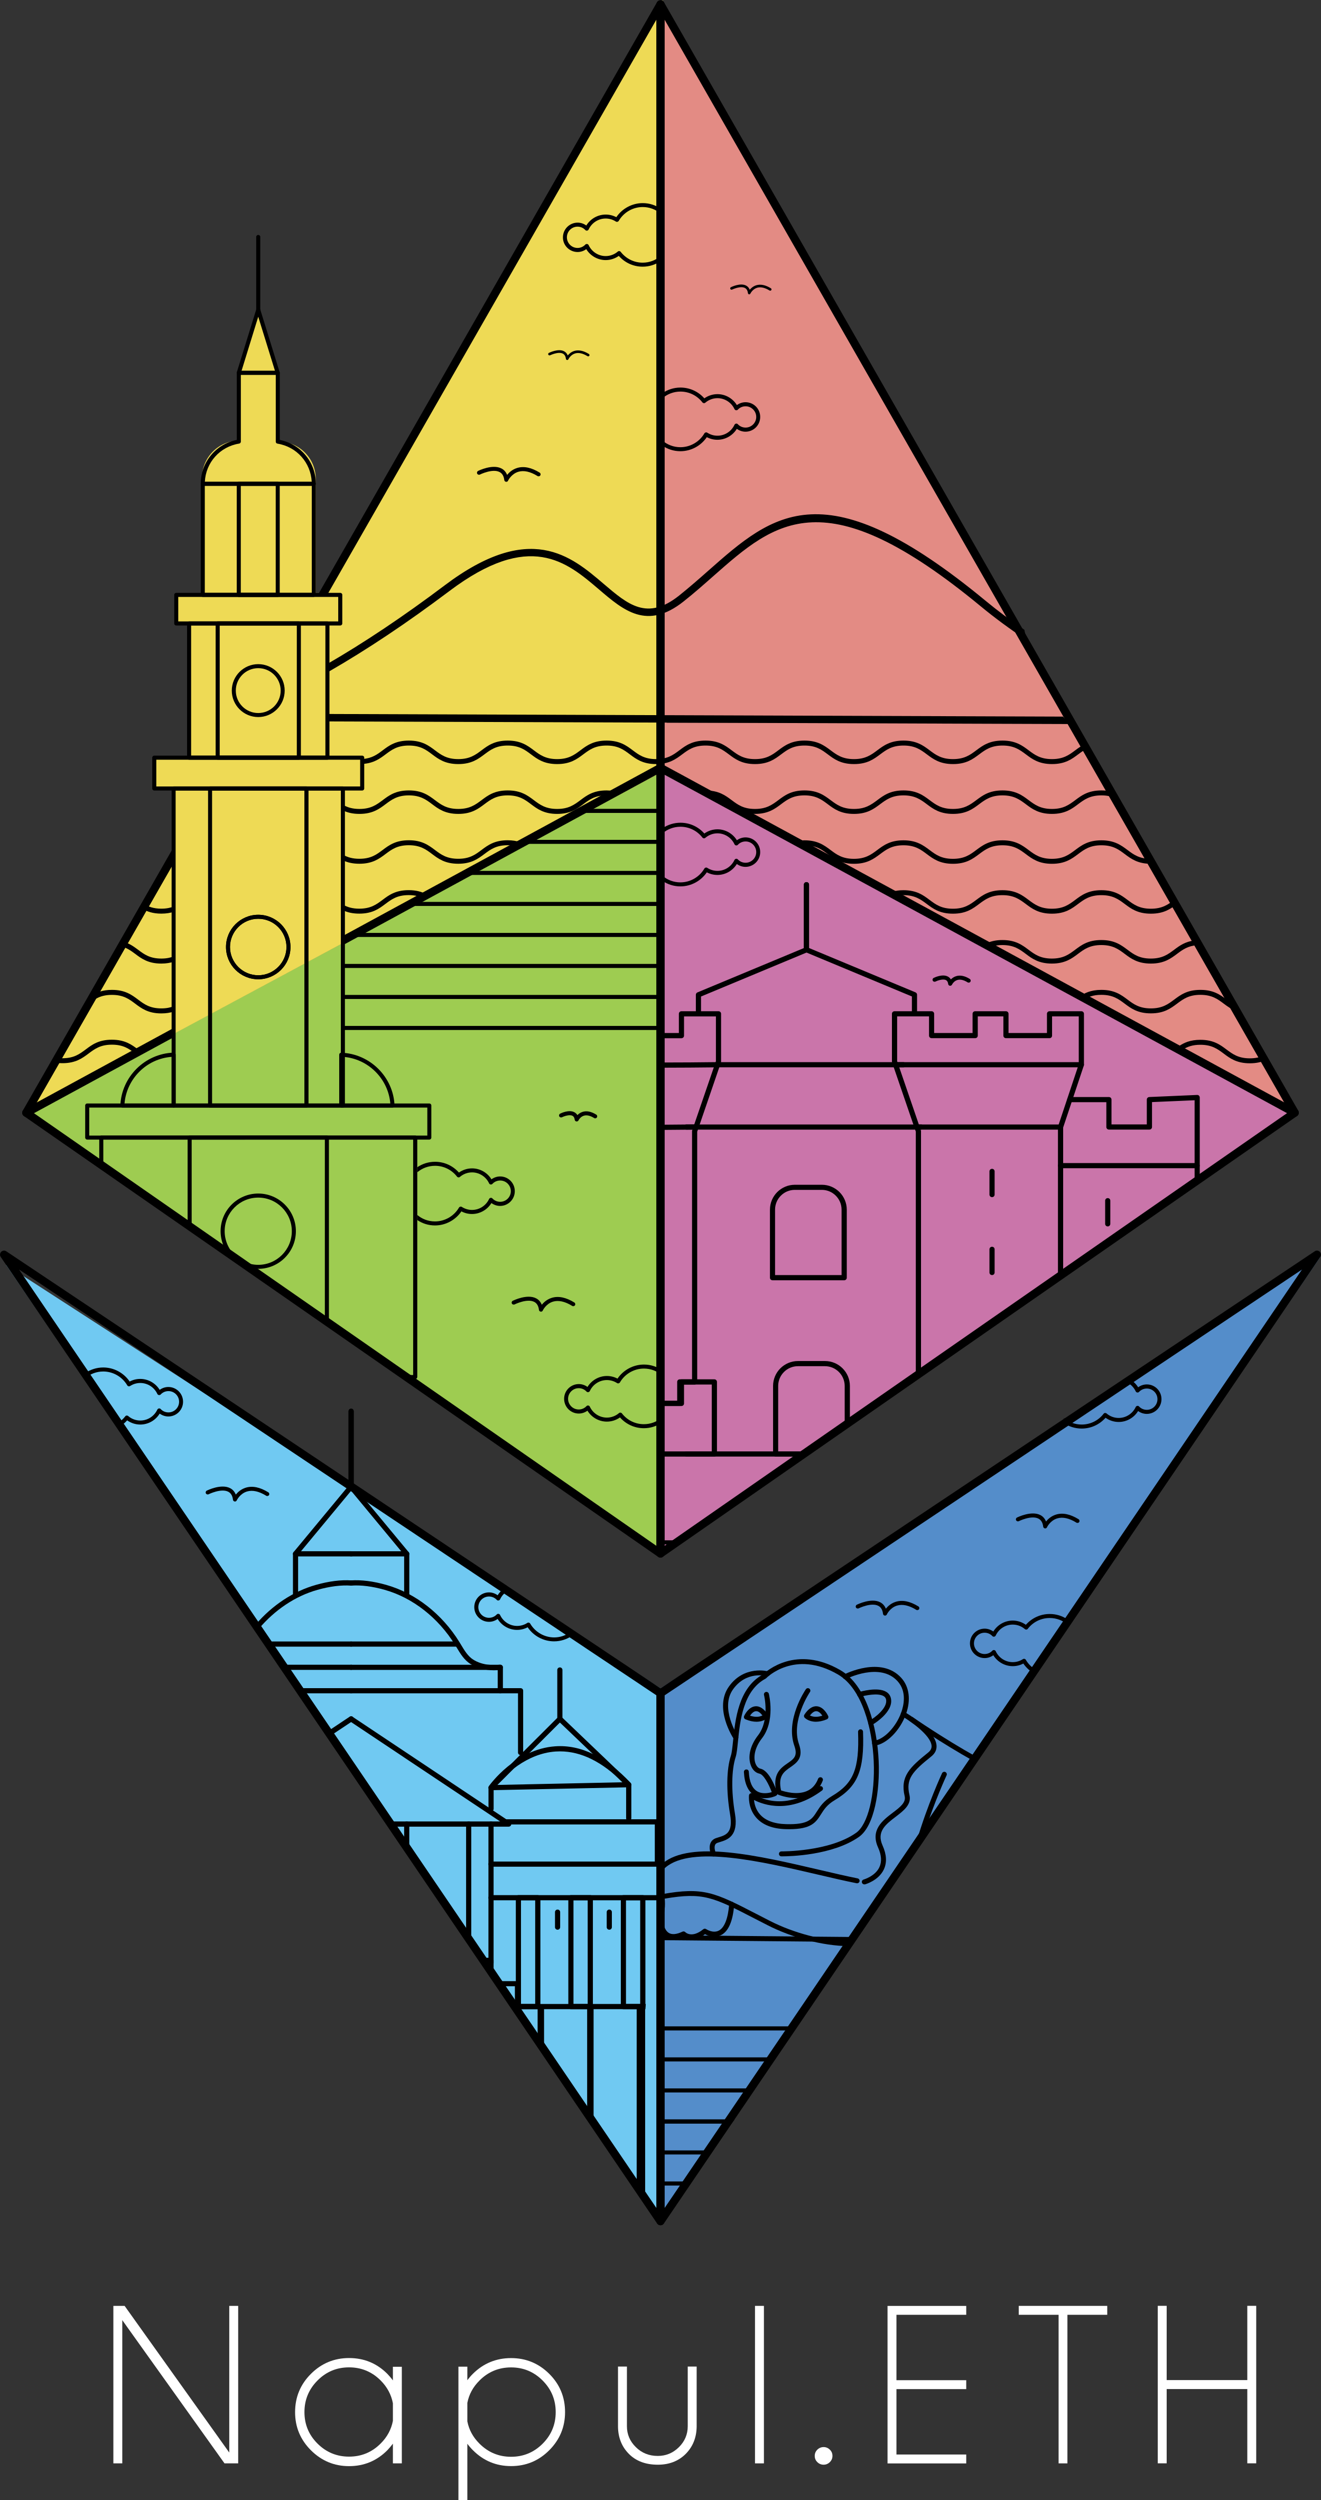 <?xml version="1.0" encoding="utf-8"?>
<!-- Generator: Adobe Illustrator 23.0.2, SVG Export Plug-In . SVG Version: 6.00 Build 0)  -->
<svg version="1.1" id="Layer_1" xmlns="http://www.w3.org/2000/svg" xmlns:xlink="http://www.w3.org/1999/xlink" x="0px" y="0px"
	 viewBox="0 0 266.72 504.68" style="enable-background:new 0 0 266.72 504.68;" xml:space="preserve">
<rect x="0" y="0" width="266.72" height="504.68" fill="#333333" stroke="none"/>
<style type="text/css">
	.st0{fill:#9ECC51;}
	.st1{fill:#CA75AA;}
	.st2{fill:#EEDA55;}
	.st3{fill:#E38B84;}
	.st4{fill:#548DCA;}
	.st5{fill:#70C9F2;}
	.st6{fill:#FFFFFF;}
	.st7{fill:#EF525B;}
</style>
<g>
	<polygon class="st0" points="4.58,225 134,155.62 133.36,313.13 	"/>
	<polygon class="st1" points="262.13,225 132.72,155.62 133.36,313.13 	"/>
	<path class="st2" d="M35.12,174.15v-14.97h-3.89v-6.29h6.96v-27.02h-2.61v-5.69h5.21V96.43c0-4.13,3.35-7.48,7.48-7.48h0v-14.1
		l3.87-12.71l3.93,12.71v14.3h0.2c4.13,0,7.48,3.35,7.48,7.48v23.05h4.94v39.52"/>
	<polygon class="st3" points="132.97,155.71 133.15,0.08 262.13,225 	"/>
	<polyline class="st2" points="4.84,224.92 134,155.62 133.82,0 	"/>
	<polygon class="st4" points="132.91,341.1 133.09,448.82 266.58,253.71 	"/>
	<polyline class="st5" points="1.22,255.31 133.94,341.17 133.82,448.82 	"/>
	<g>
		<g>
			<g>
				<g>
					<path d="M70.9,314.17H59.67c-0.2,0-0.39-0.12-0.47-0.3c-0.09-0.18-0.06-0.4,0.07-0.56l11.11-13.4v-15.05
						c0-0.29,0.23-0.52,0.52-0.52s0.52,0.23,0.52,0.52v15.24c0,0.12-0.04,0.24-0.12,0.33l-10.52,12.69H70.9
						c0.29,0,0.52,0.23,0.52,0.52C71.42,313.94,71.19,314.17,70.9,314.17z"/>
				</g>
				<g>
					<path d="M66.37,349.48c0.18,0.26,0.35,0.52,0.53,0.78l4.29-2.86c0.24-0.16,0.31-0.49,0.15-0.73c-0.16-0.24-0.48-0.31-0.73-0.15
						l-4.29,2.86C66.33,349.43,66.35,349.46,66.37,349.48z"/>
				</g>
				<g>
					<path d="M61.01,341.8h9.89c0.29,0,0.52-0.23,0.52-0.52c0-0.29-0.23-0.52-0.52-0.52h-10.6C60.53,341.1,60.77,341.45,61.01,341.8
						z"/>
				</g>
				<g>
					<path d="M57.8,337.07h13.1c0.29,0,0.52-0.23,0.52-0.52c0-0.29-0.23-0.52-0.52-0.52H57.1C57.33,336.38,57.56,336.73,57.8,337.07
						z"/>
				</g>
				<g>
					<path d="M52.26,328.78c3.22-3.82,7.38-6.61,11.83-7.86c2.5-0.71,4.78-0.99,6.77-0.86c0.29,0.02,0.54-0.2,0.56-0.49
						c0.02-0.29-0.2-0.54-0.49-0.56c-2.1-0.14-4.5,0.16-7.12,0.9c-4.57,1.28-8.83,4.11-12.15,7.97
						C51.86,328.18,52.06,328.48,52.26,328.78z"/>
				</g>
				<g>
					<path d="M59.67,322.48c-0.29,0-0.52-0.23-0.52-0.52v-8.31c0-0.29,0.23-0.52,0.52-0.52s0.52,0.23,0.52,0.52v8.31
						C60.19,322.25,59.96,322.48,59.67,322.48z"/>
				</g>
				<g>
					<path d="M54.65,332.38H70.9c0.29,0,0.52-0.23,0.52-0.52s-0.23-0.52-0.52-0.52H53.96C54.19,331.68,54.42,332.03,54.65,332.38z"
						/>
				</g>
				<g>
					<path d="M82.12,314.17H70.9c-0.29,0-0.52-0.23-0.52-0.52c0-0.29,0.23-0.52,0.52-0.52h10.11l-10.52-12.69
						c-0.08-0.09-0.12-0.21-0.12-0.33v-15.24c0-0.29,0.23-0.52,0.52-0.52s0.52,0.23,0.52,0.52v15.05l11.11,13.4
						c0.13,0.16,0.16,0.37,0.07,0.56C82.51,314.06,82.33,314.17,82.12,314.17z"/>
				</g>
				<g>
					<path d="M101.05,400.93h2.91v3.59h-0.23c0.25,0.34,0.5,0.69,0.74,1.05h0.01c0.29,0,0.52-0.23,0.52-0.52v-4.63
						c0-0.29-0.23-0.52-0.52-0.52h-4.17C100.56,400.23,100.81,400.58,101.05,400.93z"/>
				</g>
				<g>
					<path d="M97.85,396.23h0.76v1.15c0.35,0.52,0.69,1.04,1.05,1.56v-3.23c0-0.29-0.23-0.52-0.52-0.52h-1.98
						C97.39,395.54,97.62,395.89,97.85,396.23z"/>
				</g>
				<g>
					<path d="M103,367.75l-31.81-21.21c-0.24-0.16-0.56-0.1-0.73,0.15c-0.16,0.24-0.1,0.57,0.15,0.73l30.37,20.25H78.53
						c0.29,0.35,0.58,0.7,0.87,1.05h23.31c0.23,0,0.43-0.15,0.5-0.37C103.27,368.11,103.19,367.87,103,367.75z"/>
				</g>
				<g>
					<path d="M105.11,354.27c-0.29,0-0.52-0.23-0.52-0.52V341.8H70.9c-0.29,0-0.52-0.23-0.52-0.52c0-0.29,0.23-0.52,0.52-0.52h34.21
						c0.29,0,0.52,0.23,0.52,0.52v12.47C105.63,354.04,105.4,354.27,105.11,354.27z"/>
				</g>
				<g>
					<path d="M101.01,341.8c-0.29,0-0.52-0.23-0.52-0.52v-4.2H70.9c-0.29,0-0.52-0.23-0.52-0.52c0-0.29,0.23-0.52,0.52-0.52h30.12
						c0.29,0,0.52,0.23,0.52,0.52v4.72C101.54,341.56,101.3,341.8,101.01,341.8z"/>
				</g>
				<g>
					<path d="M99.72,337.15c-1.79,0-3.41-0.43-4.72-1.26c-1.28-0.81-2.03-2.07-2.77-3.29l-0.35-0.57
						c-3.38-5.47-8.55-9.52-14.19-11.11c-2.5-0.71-4.78-1-6.77-0.86c-0.28,0.02-0.54-0.2-0.56-0.49c-0.02-0.29,0.2-0.54,0.49-0.56
						c2.1-0.14,4.5,0.16,7.12,0.9c5.89,1.66,11.28,5.87,14.8,11.57l0.35,0.58c0.67,1.11,1.36,2.27,2.43,2.94
						c1.8,1.14,3.93,1.19,5.39,1.03c0.29-0.03,0.55,0.17,0.58,0.46c0.03,0.29-0.17,0.55-0.46,0.58
						C100.61,337.12,100.16,337.15,99.72,337.15z"/>
				</g>
				<g>
					<path d="M82.12,322.48c-0.29,0-0.52-0.23-0.52-0.52v-8.31c0-0.29,0.23-0.52,0.52-0.52s0.52,0.23,0.52,0.52v8.31
						C82.65,322.25,82.41,322.48,82.12,322.48z"/>
				</g>
				<g>
					<path d="M99.14,396.77c-0.29,0-0.52-0.23-0.52-0.52v-28.07c0-0.29,0.23-0.52,0.52-0.52c0.29,0,0.52,0.23,0.52,0.52v28.07
						C99.66,396.54,99.43,396.77,99.14,396.77z"/>
				</g>
				<g>
					<path d="M95.15,392.2v-24.02c0-0.29-0.23-0.52-0.52-0.52s-0.52,0.23-0.52,0.52v22.52C94.46,391.2,94.81,391.69,95.15,392.2z"/>
				</g>
				<g>
					<path d="M82.45,374.29c0.06,0.13,0.13,0.26,0.19,0.39v-6.5c0-0.29-0.23-0.52-0.52-0.52s-0.52,0.23-0.52,0.52v3.36
						C82.25,372.49,82.5,373.42,82.45,374.29z"/>
				</g>
				<g>
					<path d="M126.94,367.54c-0.29,0-0.52-0.23-0.52-0.52v-6.55l-13.37-12.77l-13.38,13.36v4.06c0,0.29-0.23,0.52-0.52,0.52
						c-0.29,0-0.52-0.23-0.52-0.52v-4.28c0-0.14,0.06-0.27,0.15-0.37l13.9-13.87c0.2-0.2,0.53-0.2,0.73-0.01l13.9,13.28
						c0.1,0.1,0.16,0.24,0.16,0.38v6.77C127.46,367.31,127.23,367.54,126.94,367.54z"/>
				</g>
				<g>
					<path d="M99.14,361.37c-0.19,0-0.37-0.11-0.46-0.28c-0.09-0.17-0.08-0.39,0.03-0.55c0.22-0.31,5.36-7.47,13.38-8.04
						c5.16-0.37,10.29,2.12,15.23,7.39c0.14,0.15,0.18,0.37,0.1,0.56c-0.08,0.19-0.26,0.32-0.47,0.32l-27.8,0.59
						C99.15,361.37,99.14,361.37,99.14,361.37z M113.07,353.52c-0.3,0-0.6,0.01-0.91,0.03c-5.94,0.42-10.31,4.85-11.92,6.75
						l25.48-0.54C121.57,355.61,117.32,353.52,113.07,353.52z"/>
				</g>
				<g>
					<path d="M134.03,375.76H99.14c-0.29,0-0.52,0.23-0.52,0.52c0,0.29,0.23,0.52,0.52,0.52h34.88V375.76z"/>
					<path d="M134.03,382.54H99.14c-0.29,0-0.52,0.23-0.52,0.52s0.23,0.52,0.52,0.52h34.88V382.54z"/>
				</g>
				<g>
					<path d="M132.73,376.81c-0.29,0-0.52-0.23-0.52-0.52v-8.02h-30.16c-0.29,0-0.52-0.23-0.52-0.52c0-0.29,0.23-0.52,0.52-0.52
						h30.68c0.29,0,0.52,0.23,0.52,0.52v8.55C133.25,376.58,133.02,376.81,132.73,376.81z"/>
				</g>
				<g>
					<path d="M113.04,347.5c-0.29,0-0.52-0.23-0.52-0.52v-9.89c0-0.29,0.23-0.52,0.52-0.52s0.52,0.23,0.52,0.52v9.89
						C113.56,347.26,113.33,347.5,113.04,347.5z"/>
				</g>
				<g>
					<path d="M129.79,405.56h-3.92c-0.29,0-0.52-0.23-0.52-0.52v-21.98c0-0.29,0.23-0.52,0.52-0.52h3.92c0.29,0,0.52,0.23,0.52,0.52
						v21.98C130.31,405.33,130.08,405.56,129.79,405.56z M126.39,404.51h2.87v-20.93h-2.87V404.51z"/>
				</g>
				<g>
					<path d="M119.19,405.56h-3.92c-0.29,0-0.52-0.23-0.52-0.52v-21.98c0-0.29,0.23-0.52,0.52-0.52h3.92c0.29,0,0.52,0.23,0.52,0.52
						v21.98C119.71,405.33,119.48,405.56,119.19,405.56z M115.79,404.51h2.87v-20.93h-2.87V404.51z"/>
				</g>
				<g>
					<path d="M108.59,382.54h-3.92c-0.29,0-0.52,0.23-0.52,0.52v21.98c0,0.01,0.01,0.03,0.01,0.04c0.1,0.14,0.19,0.28,0.28,0.42
						c0.07,0.04,0.15,0.06,0.23,0.06h3.92c0.29,0,0.52-0.23,0.52-0.52v-21.98C109.11,382.77,108.87,382.54,108.59,382.54z
						 M108.06,404.51h-2.87v-20.93h2.87V404.51z"/>
				</g>
				<g>
					<path d="M103.74,404.51c0.25,0.34,0.5,0.69,0.74,1.05h25.84c0-0.35,0.03-0.7,0.07-1.05H103.74z"/>
				</g>
				<g>
					<path d="M133.46,389.52c-0.29,0-0.52-0.23-0.52-0.52v-3.03c0-0.29,0.23-0.52,0.52-0.52s0.52,0.23,0.52,0.52V389
						C133.98,389.29,133.75,389.52,133.46,389.52z"/>
				</g>
				<g>
					<path d="M123.02,389.52c-0.29,0-0.52-0.23-0.52-0.52v-3.03c0-0.29,0.23-0.52,0.52-0.52s0.52,0.23,0.52,0.52V389
						C123.54,389.29,123.31,389.52,123.02,389.52z"/>
				</g>
				<g>
					<path d="M112.58,389.52c-0.29,0-0.52-0.23-0.52-0.52v-3.03c0-0.29,0.23-0.52,0.52-0.52s0.52,0.23,0.52,0.52V389
						C113.1,389.29,112.87,389.52,112.58,389.52z"/>
				</g>
				<g>
					<path d="M92.25,332.38H70.9c-0.29,0-0.52-0.23-0.52-0.52c0-0.29,0.23-0.52,0.52-0.52h21.35c0.29,0,0.52,0.23,0.52,0.52
						C92.77,332.15,92.54,332.38,92.25,332.38z"/>
				</g>
			</g>
		</g>
		<g>
			<g>
				<g>
					<path d="M121.06,118.8c4.92,4.2,9.56,8.16,16.8,2.41c2.11-1.68,4.08-3.42,5.99-5.11c12.67-11.18,22.68-20.01,54.34,6.13
						c2.9,2.4,5.84,4.55,8.79,6.5c-0.2-0.47-0.34-0.96-0.41-1.47c-2.6-1.77-5.19-3.7-7.74-5.81c-32.32-26.69-42.61-17.61-55.64-6.11
						c-1.9,1.68-3.86,3.41-5.96,5.07c-6.59,5.24-10.53,1.87-15.53-2.39c-6.55-5.59-14.71-12.56-31.79,0.32
						c-9.26,6.98-17.24,12.14-23.81,15.94v1.15c6.71-3.85,14.89-9.12,24.41-16.3C106.97,106.76,114.46,113.16,121.06,118.8z"/>
					<path d="M65.86,135.88v-1.73l0.13-0.07c7.57-4.37,15.57-9.73,23.79-15.92c17.24-12.99,25.48-5.96,32.1-0.31
						c4.91,4.19,8.78,7.5,15.21,2.39c2.08-1.66,4.04-3.38,5.94-5.06c13.13-11.59,23.49-20.73,55.98,6.1
						c2.46,2.03,5.06,3.98,7.73,5.79l0.09,0.06l0.02,0.11c0.07,0.49,0.21,0.96,0.4,1.4l0.33,0.77l-0.7-0.47
						c-3.1-2.06-6.07-4.25-8.82-6.52c-31.5-26.01-41.43-17.24-54.02-6.14c-1.91,1.69-3.88,3.43-6,5.11
						c-7.4,5.88-12.12,1.85-17.11-2.42l0,0c-6.54-5.58-13.95-11.91-30.23,0.36c-8.46,6.37-16.68,11.86-24.44,16.31L65.86,135.88z
						 M66.36,134.44v0.58c7.63-4.4,15.71-9.81,24.01-16.06c16.6-12.51,24.17-6.05,30.85-0.35l-0.16,0.19l0.16-0.19l0,0
						c4.84,4.13,9.41,8.03,16.48,2.41c2.11-1.68,4.08-3.42,5.98-5.1c12.76-11.26,22.84-20.16,54.67,6.13
						c2.55,2.11,5.29,4.15,8.15,6.07c-0.06-0.23-0.12-0.46-0.16-0.69c-2.65-1.81-5.23-3.74-7.67-5.76
						c-32.16-26.56-42.38-17.54-55.32-6.12c-1.91,1.68-3.87,3.42-5.96,5.08c-6.75,5.36-10.76,1.94-15.84-2.4
						c-6.49-5.54-14.56-12.43-31.48,0.33C81.88,124.73,73.9,130.07,66.36,134.44z"/>
				</g>
				<g>
					<path d="M214.52,144.9l-148.41-0.53v1l149.23,0.53C215.06,145.58,214.78,145.24,214.52,144.9z"/>
					<path d="M215.88,146.15l-150.02-0.53v-1.5l0.25,0l148.53,0.53l0.08,0.1c0.26,0.34,0.54,0.67,0.81,0.99L215.88,146.15z
						 M66.36,145.12l148.44,0.53c-0.13-0.16-0.27-0.33-0.4-0.5l-148.03-0.52V145.12z"/>
				</g>
			</g>
			<g>
				<g>
					<g>
						<g>
							<g>
								<path d="M133.57,0.08c-0.36-0.1-0.73,0.06-0.92,0.38L64.13,120.18c0.54-0.13,1.09-0.2,1.65-0.2c0.11,0,0.22,0.01,0.33,0.02
									L132.54,3.94v308.1L6.38,224.37l28.97-50.62c-0.23-0.72-0.38-1.48-0.41-2.27c0-0.1,0-0.19,0-0.29L4.59,224.21
									c-0.21,0.37-0.1,0.83,0.24,1.07l128.06,88.98c0.14,0.1,0.3,0.15,0.47,0.15c0.13,0,0.26-0.03,0.38-0.09
									c0.27-0.14,0.44-0.42,0.44-0.72V0.87C134.17,0.5,133.93,0.18,133.57,0.08z"/>
							</g>
							<g>
								<path d="M35.07,208.74c-0.02-0.42-0.01-0.83,0-1.24L4.91,223.9c-0.4,0.22-0.54,0.71-0.33,1.11
									c0.15,0.27,0.43,0.43,0.72,0.43c0.13,0,0.27-0.03,0.39-0.1l29.43-16C35.11,209.13,35.08,208.94,35.07,208.74z"/>
								<path d="M134.08,154.6c-0.22-0.4-0.71-0.54-1.11-0.33l-63.83,34.7c0.02,0.26,0.06,0.51,0.07,0.77
									c0.02,0.35,0.02,0.7,0.01,1.05l64.53-35.08C134.14,155.49,134.29,155,134.08,154.6z"/>
							</g>
							<g>
								<path d="M132.54,383.43v62.28L3.84,256.25l128.7,85.96v49.76c0.54-0.22,1.08-0.42,1.63-0.59v-49.61
									c0-0.27-0.14-0.53-0.36-0.68L1.27,252.58c-0.32-0.22-0.76-0.17-1.03,0.1c-0.27,0.28-0.31,0.71-0.1,1.03l132.54,195.11
									c0.15,0.23,0.41,0.36,0.67,0.36c0.08,0,0.16-0.01,0.24-0.04c0.34-0.11,0.58-0.42,0.58-0.78V384
									C133.62,383.83,133.07,383.64,132.54,383.43z"/>
							</g>
							<g>
								<path d="M133.36,314.41c-0.13,0-0.26-0.03-0.38-0.09c-0.27-0.14-0.44-0.42-0.44-0.72V0.87c0-0.37,0.25-0.69,0.61-0.79
									c0.36-0.1,0.73,0.06,0.92,0.38l128.06,223.74c0.21,0.37,0.1,0.83-0.24,1.07l-128.06,88.98
									C133.68,314.36,133.52,314.41,133.36,314.41z M134.17,3.94v308.1l126.16-87.67L134.17,3.94z"/>
							</g>
							<g>
								<path d="M261.42,225.43c-0.13,0-0.26-0.03-0.39-0.1l-128.06-69.62c-0.4-0.22-0.54-0.71-0.33-1.11
									c0.22-0.4,0.71-0.54,1.11-0.33l128.06,69.62c0.4,0.22,0.54,0.71,0.33,1.11C261.99,225.28,261.71,225.43,261.42,225.43z"/>
							</g>
							<g>
								<path d="M266.48,252.68c-0.28-0.28-0.71-0.32-1.03-0.1L132.91,341.1c-0.23,0.15-0.36,0.41-0.36,0.68v50.2
									c0.54-0.19,1.08-0.35,1.63-0.49v-49.27l128.7-85.96l-128.7,189.45v-61.07c-0.55-0.13-1.1-0.28-1.63-0.46v64.18
									c0,0.36,0.23,0.67,0.58,0.78c0.08,0.02,0.16,0.04,0.24,0.04c0.27,0,0.52-0.13,0.67-0.36l132.54-195.11
									C266.8,253.39,266.76,252.96,266.48,252.68z"/>
							</g>
						</g>
						<g>
							<g>
								<g>
									<path d="M83.83,278.36h-1.79c-0.08,0-0.16-0.03-0.23-0.07l-33.02-22.95c-0.68-0.33-1.3-0.76-1.85-1.28l-26.72-18.57
										c-0.11-0.08-0.18-0.2-0.18-0.33v-5.53c0-0.23,0.18-0.41,0.41-0.41h63.39c0.23,0,0.41,0.18,0.41,0.41v48.33
										C84.24,278.18,84.06,278.36,83.83,278.36z M82.17,277.55h1.25v-47.52H20.86v4.91l26.58,18.46
										c0.02,0.01,0.03,0.03,0.05,0.04c0.5,0.48,1.07,0.88,1.69,1.17c0.02,0.01,0.04,0.02,0.06,0.03L82.17,277.55z"/>
								</g>
								<g>
									<path d="M86.68,230.03H17.61c-0.23,0-0.41-0.18-0.41-0.41v-6.47c0-0.23,0.18-0.41,0.41-0.41h69.07
										c0.23,0,0.41,0.18,0.41,0.41v6.47C87.09,229.85,86.91,230.03,86.68,230.03z M18.02,229.22h68.26v-5.65H18.02V229.22z"/>
								</g>
								<g>
									<path d="M69.23,223.56H35.06c-0.23,0-0.41-0.18-0.41-0.41v-64c0-0.23,0.18-0.41,0.41-0.41h34.17
										c0.23,0,0.41,0.18,0.41,0.41v64C69.64,223.38,69.46,223.56,69.23,223.56z M35.46,222.75h33.36v-63.18H35.46V222.75z"/>
								</g>
								<g>
									<path d="M73.13,159.57H31.15c-0.23,0-0.41-0.18-0.41-0.41v-6.22c0-0.23,0.18-0.41,0.41-0.41h41.98
										c0.23,0,0.41,0.18,0.41,0.41v6.22C73.54,159.38,73.36,159.57,73.13,159.57z M31.56,158.75h41.16v-5.4H31.56V158.75z"/>
								</g>
								<g>
									<path d="M66.11,153.35H38.18c-0.23,0-0.41-0.18-0.41-0.41v-27.09c0-0.23,0.18-0.41,0.41-0.41h27.93
										c0.23,0,0.41,0.18,0.41,0.41v27.09C66.52,153.17,66.33,153.35,66.11,153.35z M38.59,152.53H65.7v-26.28H38.59V152.53z"/>
								</g>
								<g>
									<path d="M60.34,153.35H43.95c-0.23,0-0.41-0.18-0.41-0.41v-27.09c0-0.23,0.18-0.41,0.41-0.41h16.39
										c0.23,0,0.41,0.18,0.41,0.41v27.09C60.75,153.17,60.56,153.35,60.34,153.35z M44.36,152.53h15.57v-26.28H44.36V152.53z"/>
								</g>
								<g>
									<path d="M68.7,126.26H35.59c-0.23,0-0.41-0.18-0.41-0.41v-5.77c0-0.23,0.18-0.41,0.41-0.41H68.7
										c0.23,0,0.41,0.18,0.41,0.41v5.77C69.11,126.07,68.93,126.26,68.7,126.26z M35.99,125.44h32.3v-4.95h-32.3V125.44z"/>
								</g>
								<g>
									<path d="M63.35,120.49H40.94c-0.23,0-0.41-0.18-0.41-0.41V97.67c0-0.23,0.18-0.41,0.41-0.41h22.41
										c0.23,0,0.41,0.18,0.41,0.41v22.41C63.76,120.3,63.57,120.49,63.35,120.49z M41.35,119.67h21.6v-21.6h-21.6V119.67z"/>
								</g>
								<g>
									<path d="M56.07,120.49h-7.86c-0.23,0-0.41-0.18-0.41-0.41V97.67c0-0.23,0.18-0.41,0.41-0.41h7.86
										c0.23,0,0.41,0.18,0.41,0.41v22.41C56.48,120.3,56.3,120.49,56.07,120.49z M48.62,119.67h7.05v-21.6h-7.05V119.67z"/>
								</g>
								<g>
									<path d="M63.35,98.07H40.94c-0.23,0-0.41-0.18-0.41-0.41c0-4.35,3.04-8.03,7.28-8.86V75.26c0-0.23,0.18-0.41,0.41-0.41
										h7.86c0.23,0,0.41,0.18,0.41,0.41V88.8c4.24,0.84,7.28,4.51,7.28,8.86C63.76,97.89,63.57,98.07,63.35,98.07z M41.36,97.26
										h21.58c-0.19-3.88-3.04-7.09-6.92-7.71c-0.2-0.03-0.34-0.2-0.34-0.4V75.66h-7.05v13.48c0,0.2-0.15,0.37-0.34,0.4
										C44.4,90.16,41.54,93.37,41.36,97.26z"/>
								</g>
								<g>
									<path d="M61.87,223.56H42.42c-0.23,0-0.41-0.18-0.41-0.41v-64c0-0.23,0.18-0.41,0.41-0.41h19.46
										c0.23,0,0.41,0.18,0.41,0.41v64C62.28,223.38,62.1,223.56,61.87,223.56z M42.82,222.75h18.64v-63.18H42.82V222.75z"/>
								</g>
								<g>
									<path d="M66,267.21c-0.08,0-0.16-0.02-0.23-0.07l-16.98-11.8c-0.68-0.33-1.3-0.76-1.85-1.28l-8.88-6.17
										c-0.11-0.08-0.18-0.2-0.18-0.33v-17.93c0-0.23,0.18-0.41,0.41-0.41H66c0.23,0,0.41,0.18,0.41,0.41v37.18
										c0,0.15-0.08,0.29-0.22,0.36C66.13,267.2,66.06,267.21,66,267.21z M38.7,247.34l8.73,6.07c0.02,0.01,0.03,0.03,0.05,0.04
										c0.5,0.48,1.07,0.88,1.69,1.17c0.02,0.01,0.04,0.02,0.06,0.03l16.36,11.37v-35.99H38.7V247.34z"/>
								</g>
							</g>
							<g>
								<path d="M56.07,75.66h-7.86c-0.13,0-0.25-0.06-0.33-0.17c-0.08-0.1-0.1-0.24-0.06-0.36l3.93-12.71
									c0.05-0.17,0.21-0.29,0.39-0.29c0.18,0,0.34,0.12,0.39,0.29l3.93,12.71c0.04,0.12,0.02,0.26-0.06,0.36
									C56.33,75.6,56.2,75.66,56.07,75.66z M48.77,74.85h6.75l-3.38-10.92L48.77,74.85z"/>
							</g>
							<g>
								<path d="M52.14,62.95c-0.23,0-0.41-0.18-0.41-0.41V47.83c0-0.23,0.18-0.41,0.41-0.41c0.23,0,0.41,0.18,0.41,0.41v14.72
									C52.55,62.77,52.37,62.95,52.14,62.95z"/>
							</g>
							<g>
								<path d="M52.14,256.12c-1.17,0-2.29-0.26-3.33-0.77c-0.7-0.33-1.33-0.78-1.9-1.32c-1.51-1.42-2.37-3.43-2.37-5.51
									c0-4.19,3.41-7.6,7.6-7.6c4.19,0,7.6,3.41,7.6,7.6S56.33,256.12,52.14,256.12z M52.14,241.74c-3.74,0-6.78,3.04-6.78,6.78
									c0,1.86,0.77,3.65,2.12,4.92c0.5,0.48,1.07,0.88,1.69,1.18c0.93,0.46,1.93,0.69,2.97,0.69c3.74,0,6.78-3.04,6.78-6.78
									C58.93,244.78,55.88,241.74,52.14,241.74z"/>
							</g>
							<g>
								<path d="M52.14,197.67c-3.59,0-6.51-2.92-6.51-6.51c0-3.59,2.92-6.51,6.51-6.51c3.59,0,6.51,2.92,6.51,6.51
									C58.66,194.75,55.73,197.67,52.14,197.67z M52.14,185.46c-3.14,0-5.7,2.56-5.7,5.7s2.56,5.7,5.7,5.7s5.7-2.56,5.7-5.7
									S55.29,185.46,52.14,185.46z"/>
							</g>
							<g>
								<path d="M52.14,197.67c-3.59,0-6.51-2.92-6.51-6.51c0-3.59,2.92-6.51,6.51-6.51c3.59,0,6.51,2.92,6.51,6.51
									C58.66,194.75,55.73,197.67,52.14,197.67z M52.14,185.46c-3.14,0-5.7,2.56-5.7,5.7s2.56,5.7,5.7,5.7s5.7-2.56,5.7-5.7
									S55.29,185.46,52.14,185.46z"/>
							</g>
							<g>
								<path d="M35.06,223.56H24.7c-0.11,0-0.22-0.05-0.29-0.13c-0.08-0.08-0.12-0.19-0.11-0.3c0.24-5.78,4.96-10.46,10.75-10.65
									c0.11-0.01,0.22,0.04,0.3,0.11c0.08,0.08,0.12,0.18,0.12,0.29v10.26C35.46,223.38,35.28,223.56,35.06,223.56z M25.14,222.75
									h9.51v-9.42C29.62,213.7,25.56,217.73,25.14,222.75z"/>
							</g>
							<g>
								<path d="M79.25,223.56H68.9c-0.23,0-0.41-0.18-0.41-0.41V212.9c0-0.11,0.04-0.22,0.12-0.29c0.08-0.08,0.18-0.12,0.3-0.11
									c5.78,0.19,10.51,4.87,10.75,10.65c0,0.11-0.04,0.22-0.11,0.3C79.47,223.52,79.36,223.56,79.25,223.56z M69.3,222.75h9.51
									c-0.42-5.02-4.49-9.05-9.51-9.42V222.75z"/>
							</g>
							<g>
								<path d="M52.14,144.74c-2.95,0-5.34-2.4-5.34-5.34s2.4-5.34,5.34-5.34c2.95,0,5.34,2.4,5.34,5.34S55.09,144.74,52.14,144.74
									z M52.14,134.87c-2.5,0-4.53,2.03-4.53,4.53s2.03,4.53,4.53,4.53s4.53-2.03,4.53-4.53S54.64,134.87,52.14,134.87z"/>
							</g>
						</g>
						<g>
							<path d="M100.98,237.47c-0.63,0-1.25,0.21-1.75,0.58c-0.83-1.36-2.32-2.21-3.92-2.21c-0.95,0-1.88,0.3-2.65,0.85
								c-1.22-1.39-2.96-2.18-4.82-2.18c-1.33,0-2.57,0.41-3.59,1.1v1.02c0.97-0.82,2.23-1.31,3.59-1.31c1.74,0,3.36,0.8,4.43,2.18
								c0.07,0.09,0.17,0.14,0.28,0.16c0.11,0.01,0.22-0.02,0.31-0.1c0.68-0.58,1.55-0.91,2.45-0.91c1.47,0,2.82,0.87,3.44,2.21
								c0.06,0.12,0.17,0.21,0.31,0.23c0.13,0.02,0.27-0.02,0.36-0.12c0.41-0.44,0.97-0.68,1.57-0.68c1.19,0,2.15,0.97,2.15,2.15
								c0,1.19-0.97,2.15-2.15,2.15c-0.6,0-1.16-0.24-1.57-0.68c-0.09-0.1-0.23-0.15-0.36-0.12c-0.13,0.02-0.25,0.11-0.31,0.23
								c-0.62,1.34-1.96,2.21-3.44,2.21c-0.73,0-1.44-0.21-2.06-0.61c-0.09-0.06-0.21-0.08-0.32-0.05c-0.11,0.03-0.2,0.09-0.26,0.19
								c-1,1.72-2.86,2.79-4.84,2.79c-1.37,0-2.62-0.49-3.59-1.31v1.02c1.03,0.7,2.26,1.1,3.59,1.1c2.13,0,4.14-1.08,5.33-2.84
								c0.66,0.35,1.39,0.53,2.14,0.53c1.61,0,3.09-0.85,3.92-2.21c0.51,0.37,1.12,0.58,1.75,0.58c1.64,0,2.97-1.33,2.97-2.97
								C103.95,238.8,102.62,237.47,100.98,237.47z"/>
						</g>
						<g>
							<path d="M150.53,169.03c-0.63,0-1.25,0.21-1.75,0.58c-0.83-1.36-2.32-2.21-3.92-2.21c-0.95,0-1.88,0.3-2.65,0.85
								c-1.22-1.39-2.96-2.18-4.82-2.18c-1.33,0-2.57,0.41-3.59,1.1v1.02c0.97-0.82,2.23-1.31,3.59-1.31c1.74,0,3.36,0.8,4.43,2.18
								c0.07,0.09,0.17,0.14,0.28,0.16c0.11,0.01,0.22-0.02,0.31-0.1c0.68-0.58,1.55-0.91,2.45-0.91c1.47,0,2.82,0.87,3.44,2.21
								c0.06,0.12,0.17,0.21,0.31,0.23c0.13,0.02,0.27-0.02,0.36-0.12c0.41-0.44,0.97-0.68,1.57-0.68c1.19,0,2.15,0.97,2.15,2.15
								c0,1.19-0.97,2.15-2.15,2.15c-0.6,0-1.16-0.24-1.57-0.68c-0.09-0.1-0.23-0.15-0.36-0.12c-0.13,0.02-0.25,0.11-0.31,0.23
								c-0.62,1.34-1.96,2.21-3.44,2.21c-0.73,0-1.44-0.21-2.06-0.61c-0.09-0.06-0.21-0.08-0.32-0.05c-0.11,0.03-0.2,0.09-0.26,0.19
								c-1,1.72-2.86,2.79-4.84,2.79c-1.37,0-2.62-0.49-3.59-1.31v1.02c1.03,0.7,2.26,1.1,3.59,1.1c2.13,0,4.14-1.08,5.33-2.84
								c0.66,0.35,1.39,0.53,2.14,0.53c1.61,0,3.09-0.85,3.92-2.21c0.51,0.37,1.12,0.58,1.75,0.58c1.64,0,2.97-1.33,2.97-2.97
								C153.5,170.36,152.17,169.03,150.53,169.03z"/>
						</g>
						<g>
							<path d="M116.86,285.33c0.63,0,1.25-0.21,1.75-0.58c0.83,1.36,2.32,2.21,3.92,2.21c0.95,0,1.88-0.3,2.65-0.85
								c1.22,1.39,2.96,2.18,4.82,2.18c1.33,0,2.57-0.41,3.59-1.1v-1.02c-0.97,0.82-2.23,1.31-3.59,1.31c-1.74,0-3.36-0.8-4.43-2.18
								c-0.07-0.09-0.17-0.14-0.28-0.16c-0.11-0.01-0.22,0.02-0.31,0.1c-0.68,0.58-1.55,0.91-2.45,0.91c-1.47,0-2.82-0.87-3.44-2.21
								c-0.06-0.12-0.17-0.21-0.31-0.23c-0.13-0.02-0.27,0.02-0.36,0.12c-0.41,0.44-0.97,0.68-1.57,0.68
								c-1.19,0-2.15-0.97-2.15-2.15c0-1.19,0.97-2.15,2.15-2.15c0.6,0,1.16,0.24,1.57,0.68c0.09,0.1,0.23,0.15,0.36,0.12
								c0.13-0.02,0.25-0.11,0.31-0.23c0.62-1.34,1.96-2.21,3.44-2.21c0.73,0,1.44,0.21,2.06,0.61c0.09,0.06,0.21,0.08,0.32,0.05
								c0.11-0.03,0.2-0.09,0.26-0.19c1-1.72,2.86-2.79,4.84-2.79c1.37,0,2.62,0.49,3.59,1.31v-1.02c-1.03-0.7-2.26-1.1-3.59-1.1
								c-2.13,0-4.14,1.08-5.33,2.84c-0.66-0.35-1.39-0.53-2.14-0.53c-1.61,0-3.09,0.85-3.92,2.21c-0.51-0.37-1.12-0.58-1.75-0.58
								c-1.64,0-2.97,1.33-2.97,2.97C113.9,284,115.23,285.33,116.86,285.33z"/>
						</g>
						<g>
							<path d="M109.22,264.77c-0.02,0-0.04,0-0.06-0.01c-0.18-0.03-0.32-0.17-0.34-0.35c-0.1-0.81-0.41-1.33-0.94-1.61
								c-1.42-0.76-3.96,0.49-3.98,0.5c-0.2,0.1-0.45,0.02-0.55-0.18c-0.1-0.2-0.02-0.45,0.18-0.55c0.12-0.06,2.93-1.44,4.73-0.49
								c0.52,0.27,0.89,0.71,1.13,1.29c0.41-0.5,1.07-1.11,2.03-1.4c1.34-0.41,2.87-0.09,4.54,0.94c0.19,0.12,0.25,0.37,0.13,0.56
								c-0.12,0.19-0.37,0.25-0.56,0.13c-1.46-0.9-2.76-1.19-3.87-0.86c-1.43,0.43-2.07,1.77-2.07,1.79
								C109.53,264.68,109.38,264.77,109.22,264.77z"/>
						</g>
						<g>
							<path d="M116.44,226.37c-0.02,0-0.04,0-0.06,0c-0.18-0.03-0.32-0.17-0.34-0.35c-0.05-0.4-0.2-0.66-0.45-0.79
								c-0.61-0.32-1.76,0.11-2.12,0.29c-0.2,0.1-0.45,0.02-0.55-0.18c-0.1-0.2-0.02-0.45,0.18-0.55c0.18-0.09,1.78-0.86,2.87-0.28
								c0.2,0.11,0.43,0.28,0.61,0.58c0.25-0.26,0.6-0.52,1.07-0.66c0.82-0.25,1.74-0.06,2.74,0.56c0.19,0.12,0.25,0.37,0.13,0.56
								c-0.12,0.19-0.37,0.25-0.56,0.13c-0.79-0.49-1.49-0.65-2.08-0.47c-0.73,0.22-1.07,0.92-1.07,0.93
								C116.74,226.28,116.6,226.37,116.44,226.37z"/>
						</g>
						<g>
							<path d="M191.85,198.98c-0.02,0-0.04,0-0.06,0c-0.18-0.03-0.32-0.17-0.34-0.35c-0.05-0.4-0.2-0.66-0.45-0.79
								c-0.61-0.32-1.76,0.11-2.12,0.29c-0.2,0.1-0.45,0.02-0.55-0.18c-0.1-0.2-0.02-0.45,0.18-0.55c0.18-0.09,1.78-0.86,2.87-0.28
								c0.2,0.11,0.43,0.28,0.61,0.58c0.25-0.26,0.6-0.52,1.07-0.66c0.82-0.25,1.74-0.06,2.74,0.56c0.19,0.12,0.25,0.37,0.13,0.56
								c-0.12,0.19-0.37,0.25-0.56,0.13c-0.79-0.49-1.49-0.65-2.08-0.47c-0.73,0.22-1.07,0.92-1.07,0.93
								C192.15,198.88,192.01,198.98,191.85,198.98z"/>
						</g>
						<g>
							<g>
								<path d="M144.24,278.42h-6.99c-0.29,0-0.52,0.23-0.52,0.52v3.81h-3.37v1.05h3.89c0.29,0,0.52-0.23,0.52-0.52v-3.81h5.94
									v13.5h-10.35v1.05h10.88c0.29,0,0.52-0.23,0.52-0.52v-14.54C144.76,278.65,144.52,278.42,144.24,278.42z"/>
							</g>
							<g>
								<path d="M145.07,204.12h-7.48c-0.29,0-0.52,0.23-0.52,0.52v3.88h-3.71v1.05h4.23c0.29,0,0.52-0.23,0.52-0.52v-3.88h6.44
									v9.04l-4.79,13.97c-0.02,0.05-0.03,0.11-0.03,0.17v50.08h-2.14c-0.29,0-0.52,0.23-0.52,0.52v3.81h-3.71v1.05h4.23
									c0.29,0,0.52-0.23,0.52-0.52v-3.81h2.14c0.29,0,0.52-0.23,0.52-0.52v-50.52l4.79-13.97c0.02-0.05,0.03-0.11,0.03-0.17v-9.65
									C145.6,204.35,145.36,204.12,145.07,204.12z"/>
							</g>
							<g>
								<path d="M140.25,226.97L140.25,226.97c-2.25,0.03-4.56,0.05-6.89,0.06v1.05c2.33-0.01,4.65-0.03,6.9-0.06
									c0.29,0,0.52-0.24,0.52-0.53C140.77,227.2,140.54,226.97,140.25,226.97z"/>
							</g>
							<g>
								<path d="M145.07,214.39c-3.83,0.05-7.76,0.08-11.71,0.08v1.05c3.95-0.01,7.89-0.03,11.72-0.08c0.29,0,0.52-0.24,0.52-0.53
									C145.59,214.62,145.36,214.4,145.07,214.39z"/>
							</g>
							<g>
								<path d="M141.02,205.16c-0.29,0-0.52-0.23-0.52-0.52v-3.84c0-0.21,0.13-0.4,0.32-0.48l21.49-8.95v-12.79
									c0-0.29,0.23-0.52,0.52-0.52c0.29,0,0.52,0.23,0.52,0.52v13.14c0,0.21-0.13,0.4-0.32,0.48l-21.49,8.95v3.5
									C141.54,204.93,141.31,205.16,141.02,205.16z"/>
							</g>
							<g>
								<path d="M212.42,209.04v-3.88h5.39v9.67l-4.17,12.5c-0.02,0.05-0.03,0.11-0.03,0.17v29.66c0.34-0.19,0.69-0.34,1.05-0.49
									v-29.08l4.17-12.5c0.02-0.05,0.03-0.11,0.03-0.17v-10.28c0-0.29-0.23-0.52-0.52-0.52h-6.43c-0.29,0-0.52,0.23-0.52,0.52
									v3.88h-7.76v-3.88c0-0.29-0.23-0.52-0.52-0.52h-6.22c-0.29,0-0.52,0.23-0.52,0.52v3.88h-7.76v-3.88
									c0-0.29-0.23-0.52-0.52-0.52h-7.48c-0.29,0-0.52,0.23-0.52,0.52v9.65c0,0.06,0.01,0.11,0.03,0.17l4.79,13.97v49.11
									c0.34-0.01,0.69-0.01,1.05-0.01v-49.19c0-0.06-0.01-0.11-0.03-0.17l-4.79-13.97v-9.04h6.44v3.88c0,0.29,0.23,0.52,0.52,0.52
									h8.8c0.29,0,0.52-0.23,0.52-0.52v-3.88h5.17v3.88c0,0.29,0.23,0.52,0.52,0.52h8.81
									C212.19,209.57,212.42,209.33,212.42,209.04z"/>
							</g>
							<g>
								<path d="M214.14,228.02h-28.73c-0.29,0-0.52-0.23-0.52-0.52s0.23-0.52,0.52-0.52h28.73c0.29,0,0.52,0.23,0.52,0.52
									S214.43,228.02,214.14,228.02z"/>
							</g>
							<g>
								<path d="M218.33,215.44h-37.75c-0.29,0-0.52-0.23-0.52-0.52s0.23-0.52,0.52-0.52h37.75c0.29,0,0.52,0.23,0.52,0.52
									S218.62,215.44,218.33,215.44z"/>
							</g>
							<g>
								<path d="M184.64,205.16c-0.29,0-0.52-0.23-0.52-0.52v-3.5l-21.49-8.95c-0.19-0.08-0.32-0.27-0.32-0.48v-13.14
									c0-0.29,0.23-0.52,0.52-0.52c0.29,0,0.52,0.23,0.52,0.52v12.79l21.49,8.95c0.19,0.08,0.32,0.27,0.32,0.48v3.84
									C185.16,204.93,184.93,205.16,184.64,205.16z"/>
							</g>
							<g>
								<path d="M200.3,241.65c-0.29,0-0.52-0.23-0.52-0.52v-4.68c0-0.29,0.23-0.52,0.52-0.52s0.52,0.23,0.52,0.52v4.68
									C200.82,241.42,200.59,241.65,200.3,241.65z"/>
							</g>
							<g>
								<path d="M200.3,257.38c-0.29,0-0.52-0.23-0.52-0.52v-4.68c0-0.29,0.23-0.52,0.52-0.52s0.52,0.23,0.52,0.52v4.68
									C200.82,257.15,200.59,257.38,200.3,257.38z"/>
							</g>
							<g>
								<path d="M182.4,215.44h-37.33c-0.29,0-0.52-0.23-0.52-0.52s0.23-0.52,0.52-0.52h37.33c0.29,0,0.52,0.23,0.52,0.52
									S182.69,215.44,182.4,215.44z"/>
							</g>
							<g>
								<path d="M185.97,228.02h-47.39c-0.29,0-0.52-0.23-0.52-0.52s0.23-0.52,0.52-0.52h47.39c0.29,0,0.52,0.23,0.52,0.52
									S186.26,228.02,185.97,228.02z"/>
							</g>
							<g>
								<path d="M170.45,258.43h-14.47c-0.29,0-0.52-0.23-0.52-0.52v-13.73c0-2.78,2.26-5.03,5.03-5.03h5.45
									c2.78,0,5.03,2.26,5.03,5.03v13.73C170.97,258.19,170.74,258.43,170.45,258.43z M156.5,257.38h13.42v-13.21
									c0-2.2-1.79-3.99-3.99-3.99h-5.45c-2.2,0-3.99,1.79-3.99,3.99V257.38z"/>
							</g>
							<g>
								<path d="M163.82,292.97h-6.7v-13.21c0-2.2,1.79-3.99,3.99-3.99h5.45c2.2,0,3.99,1.79,3.99,3.99v8.1
									c0.34-0.22,0.69-0.43,1.05-0.64v-7.46c0-2.78-2.26-5.03-5.03-5.03h-5.45c-2.78,0-5.03,2.26-5.03,5.03v13.73
									c0,0.29,0.23,0.52,0.52,0.52h6.04C163.02,293.66,163.42,293.32,163.82,292.97z"/>
							</g>
							<g>
								<path d="M241.19,238.09c0.34-0.2,0.69-0.35,1.05-0.45v-16.1c0-0.14-0.06-0.28-0.16-0.38c-0.1-0.1-0.24-0.16-0.38-0.14
									l-9.65,0.42c-0.28,0.01-0.5,0.24-0.5,0.52v5.01h-7.13v-5.01c0-0.29-0.23-0.52-0.52-0.52h-7.9c-0.29,0-0.52,0.23-0.52,0.52
									s0.23,0.52,0.52,0.52h7.38v5.01c0,0.29,0.23,0.52,0.52,0.52h8.18c0.29,0,0.52-0.23,0.52-0.52v-5.03l8.6-0.37V238.09z"/>
							</g>
							<g>
								<path d="M241.71,235.81h-27.57c-0.29,0-0.52-0.23-0.52-0.52s0.23-0.52,0.52-0.52h27.57c0.29,0,0.52,0.23,0.52,0.52
									S242,235.81,241.71,235.81z"/>
							</g>
							<g>
								<path d="M223.66,247.56c-0.29,0-0.52-0.23-0.52-0.52v-4.68c0-0.29,0.23-0.52,0.52-0.52c0.29,0,0.52,0.23,0.52,0.52v4.68
									C224.18,247.32,223.95,247.56,223.66,247.56z"/>
							</g>
							<g>
								<path d="M163.83,292.97h-25.25c-0.29,0-0.52,0.23-0.52,0.52c0,0.29,0.23,0.52,0.52,0.52h24.07
									C163.03,293.65,163.43,293.31,163.83,292.97z"/>
							</g>
						</g>
						<g>
							<path d="M133.19,207.91H69.64c-0.23,0-0.41-0.18-0.41-0.41c0-0.23,0.18-0.41,0.41-0.41h63.56c0.23,0,0.41,0.18,0.41,0.41
								C133.6,207.73,133.42,207.91,133.19,207.91z"/>
						</g>
						<g>
							<path d="M133.19,201.65H69.64c-0.23,0-0.41-0.18-0.41-0.41s0.18-0.41,0.41-0.41h63.56c0.23,0,0.41,0.18,0.41,0.41
								S133.42,201.65,133.19,201.65z"/>
						</g>
						<g>
							<path d="M133.19,195.39H69.64c-0.23,0-0.41-0.18-0.41-0.41c0-0.23,0.18-0.41,0.41-0.41h63.56c0.23,0,0.41,0.18,0.41,0.41
								C133.6,195.21,133.42,195.39,133.19,195.39z"/>
						</g>
						<g>
							<path d="M137.07,310.92h-2.98c-0.23,0-0.41,0.18-0.41,0.41c0,0.23,0.18,0.41,0.41,0.41h2.43
								C136.69,311.44,136.87,311.17,137.07,310.92z"/>
						</g>
						<g>
							<path d="M133.19,188.31H71.67c-0.38,0.31-0.77,0.58-1.18,0.82h62.71c0.23,0,0.41-0.18,0.41-0.41
								C133.6,188.5,133.42,188.31,133.19,188.31z"/>
						</g>
						<g>
							<path d="M133.19,182.05H85.26c-0.84,0.28-1.69,0.55-2.54,0.82h50.47c0.23,0,0.41-0.18,0.41-0.41
								C133.6,182.24,133.42,182.05,133.19,182.05z"/>
						</g>
						<g>
							<path d="M133.19,175.79H95.67c-0.29,0.28-0.59,0.55-0.88,0.82h38.41c0.23,0,0.41-0.18,0.41-0.41
								C133.6,175.98,133.42,175.79,133.19,175.79z"/>
						</g>
						<g>
							<path d="M133.19,169.53h-27.42c-0.33,0.18-0.65,0.36-0.97,0.55c-0.15,0.09-0.3,0.18-0.45,0.26h28.85
								c0.23,0,0.41-0.18,0.41-0.41C133.6,169.72,133.42,169.53,133.19,169.53z"/>
						</g>
						<g>
							<path d="M133.19,163.27h-14.22c-0.32,0.29-0.65,0.56-0.98,0.82h15.2c0.23,0,0.41-0.18,0.41-0.41S133.42,163.27,133.19,163.27
								z"/>
						</g>
					</g>
				</g>
				<g>
					<path class="st6" d="M25.16,465.45l21.13,29.61v-29.61h1.8v31.79h-2.76l-20.64-28.91v28.91h-1.8v-31.79H25.16z"/>
					<path class="st6" d="M81.13,497.24h-1.8v-3.98c-0.35,0.46-0.72,0.91-1.12,1.33c-2.13,2.14-4.71,3.21-7.73,3.21
						c-3,0-5.56-1.07-7.7-3.2c-2.14-2.14-3.2-4.7-3.2-7.7c0-3.03,1.07-5.6,3.2-7.73c2.14-2.13,4.7-3.19,7.7-3.19
						c3.03,0,5.6,1.06,7.73,3.19c0.4,0.42,0.78,0.86,1.12,1.33v-2.76h1.8V497.24z M79.33,488.65v-3.53
						c-0.33-1.75-1.15-3.29-2.47-4.61c-1.77-1.77-3.9-2.65-6.38-2.65c-2.49,0-4.61,0.88-6.37,2.65c-1.76,1.77-2.64,3.9-2.64,6.38
						c0,2.49,0.88,4.61,2.64,6.36c1.76,1.75,3.88,2.63,6.37,2.63c2.49,0,4.62-0.88,6.38-2.65C78.18,491.92,79,490.39,79.33,488.65z"
						/>
					<path class="st6" d="M92.56,477.72h1.8v2.74c0.33-0.45,0.7-0.88,1.12-1.3c2.13-2.11,4.7-3.17,7.71-3.17
						c3.01,0,5.58,1.06,7.71,3.18c2.13,2.12,3.19,4.7,3.19,7.72c0,3-1.06,5.56-3.19,7.7c-2.13,2.14-4.7,3.2-7.71,3.2
						c-3.01,0-5.58-1.07-7.71-3.21c-0.42-0.42-0.79-0.85-1.12-1.3v11.4h-1.8V477.72z M94.36,485.03v3.73
						c0.33,1.71,1.15,3.21,2.45,4.5c1.77,1.77,3.9,2.65,6.38,2.65s4.61-0.88,6.37-2.64c1.76-1.76,2.64-3.89,2.64-6.37
						c0-2.49-0.88-4.62-2.64-6.38c-1.76-1.77-3.89-2.65-6.37-2.65s-4.62,0.88-6.38,2.65C95.51,481.81,94.69,483.32,94.36,485.03z"/>
					<path class="st6" d="M132.82,497.51c-2.44,0-4.38-0.72-5.82-2.16c-1.44-1.44-2.18-3.26-2.22-5.46V477.7h1.8v12.03
						c0,1.65,0.6,3.06,1.8,4.23c1.18,1.18,2.66,1.78,4.43,1.78c1.65,0,3.07-0.59,4.26-1.76c1.19-1.18,1.79-2.59,1.79-4.24V477.7h1.8
						v12.18c-0.04,2.2-0.79,4.02-2.22,5.46C136.98,496.79,135.11,497.51,132.82,497.51z"/>
					<path class="st6" d="M154.24,465.45v31.79h-1.8v-31.79H154.24z"/>
					<path class="st6" d="M167.55,494.47c0.35,0.34,0.53,0.76,0.53,1.26c0,0.49-0.18,0.91-0.53,1.26c-0.35,0.34-0.77,0.52-1.25,0.52
						c-0.49,0-0.92-0.17-1.27-0.52c-0.35-0.34-0.53-0.76-0.53-1.26c0-0.49,0.18-0.91,0.53-1.26c0.35-0.34,0.78-0.52,1.27-0.52
						C166.78,493.95,167.2,494.13,167.55,494.47z"/>
					<path class="st6" d="M195.09,465.45v1.8H181v13.2h14.09v1.8H181v13.2h14.09v1.8H179.2v-31.79H195.09z"/>
					<path class="st6" d="M215.52,467.25v29.99h-1.78v-29.99h-8.05v-1.8h17.87v1.8H215.52z"/>
					<path class="st6" d="M235.56,482.24v14.99h-1.8v-31.79h1.8v14.99h16.28v-14.99h1.8v31.79h-1.8v-14.99H235.56z"/>
				</g>
			</g>
			<g>
				<path d="M150.53,81.19c-0.63,0-1.25,0.21-1.75,0.58c-0.83-1.36-2.32-2.21-3.92-2.21c-0.95,0-1.88,0.3-2.65,0.85
					c-1.22-1.39-2.96-2.18-4.82-2.18c-1.33,0-2.57,0.41-3.59,1.1v1.02c0.97-0.82,2.23-1.31,3.59-1.31c1.74,0,3.36,0.8,4.43,2.18
					c0.07,0.09,0.17,0.14,0.28,0.16c0.11,0.01,0.22-0.02,0.31-0.1c0.68-0.58,1.55-0.91,2.45-0.91c1.47,0,2.82,0.87,3.44,2.21
					c0.06,0.12,0.17,0.21,0.31,0.23c0.13,0.02,0.27-0.02,0.36-0.12c0.41-0.44,0.97-0.68,1.57-0.68c1.19,0,2.15,0.97,2.15,2.15
					c0,1.19-0.97,2.15-2.15,2.15c-0.6,0-1.16-0.24-1.57-0.68c-0.09-0.1-0.23-0.15-0.36-0.12c-0.13,0.02-0.25,0.11-0.31,0.23
					c-0.62,1.34-1.96,2.21-3.44,2.21c-0.73,0-1.44-0.21-2.06-0.61c-0.09-0.06-0.21-0.08-0.32-0.05c-0.11,0.03-0.2,0.09-0.26,0.19
					c-1,1.72-2.86,2.79-4.84,2.79c-1.37,0-2.62-0.49-3.59-1.31v1.02c1.03,0.7,2.26,1.1,3.59,1.1c2.13,0,4.14-1.08,5.33-2.84
					c0.66,0.35,1.39,0.53,2.14,0.53c1.61,0,3.09-0.85,3.92-2.21c0.51,0.37,1.12,0.58,1.75,0.58c1.64,0,2.97-1.33,2.97-2.97
					C153.5,82.52,152.17,81.19,150.53,81.19z"/>
			</g>
			<g>
				<path d="M116.62,50.87c0.63,0,1.25-0.21,1.75-0.58c0.83,1.36,2.32,2.21,3.92,2.21c0.95,0,1.88-0.3,2.65-0.85
					c1.22,1.39,2.96,2.18,4.82,2.18c1.33,0,2.57-0.41,3.59-1.1v-1.02c-0.97,0.82-2.23,1.31-3.59,1.31c-1.74,0-3.36-0.8-4.43-2.18
					c-0.07-0.09-0.17-0.14-0.28-0.16c-0.11-0.01-0.22,0.02-0.31,0.1c-0.68,0.58-1.55,0.91-2.45,0.91c-1.47,0-2.82-0.87-3.44-2.21
					c-0.06-0.12-0.17-0.21-0.31-0.23c-0.13-0.02-0.27,0.02-0.36,0.12c-0.41,0.44-0.97,0.68-1.57,0.68c-1.19,0-2.15-0.97-2.15-2.15
					c0-1.19,0.97-2.15,2.15-2.15c0.6,0,1.16,0.24,1.57,0.68c0.09,0.1,0.23,0.15,0.36,0.12c0.13-0.02,0.25-0.11,0.31-0.23
					c0.62-1.34,1.96-2.21,3.44-2.21c0.73,0,1.44,0.21,2.06,0.61c0.09,0.06,0.21,0.08,0.32,0.05c0.11-0.03,0.2-0.09,0.26-0.19
					c1-1.72,2.86-2.79,4.84-2.79c1.37,0,2.62,0.49,3.59,1.31V42.1c-1.03-0.7-2.26-1.1-3.59-1.1c-2.13,0-4.14,1.08-5.33,2.84
					c-0.66-0.35-1.39-0.53-2.14-0.53c-1.61,0-3.09,0.85-3.92,2.21c-0.51-0.37-1.12-0.58-1.75-0.58c-1.64,0-2.97,1.33-2.97,2.97
					C113.65,49.54,114.99,50.87,116.62,50.87z"/>
			</g>
			<g>
				<path d="M102.22,97.26c-0.02,0-0.04,0-0.06-0.01c-0.18-0.03-0.32-0.17-0.34-0.35c-0.1-0.81-0.41-1.33-0.94-1.61
					c-1.42-0.76-3.96,0.49-3.98,0.5c-0.2,0.1-0.45,0.02-0.55-0.18c-0.1-0.2-0.02-0.45,0.18-0.55c0.12-0.06,2.93-1.44,4.73-0.49
					c0.52,0.27,0.89,0.71,1.13,1.29c0.41-0.5,1.07-1.11,2.03-1.4c1.34-0.41,2.87-0.09,4.54,0.94c0.19,0.12,0.25,0.37,0.13,0.56
					c-0.12,0.19-0.37,0.25-0.56,0.13c-1.46-0.9-2.76-1.19-3.87-0.86c-1.43,0.43-2.07,1.77-2.07,1.78
					C102.53,97.17,102.38,97.26,102.22,97.26z"/>
			</g>
			<g>
				<path d="M151.28,59.41c-0.01,0-0.03,0-0.04,0c-0.12-0.02-0.21-0.11-0.22-0.23c-0.07-0.52-0.27-0.87-0.61-1.05
					c-0.92-0.49-2.57,0.32-2.59,0.32c-0.13,0.07-0.29,0.01-0.36-0.12c-0.07-0.13-0.01-0.29,0.12-0.36c0.08-0.04,1.91-0.94,3.07-0.32
					c0.34,0.18,0.58,0.46,0.73,0.84c0.27-0.33,0.7-0.72,1.32-0.91c0.87-0.26,1.86-0.06,2.95,0.61c0.12,0.08,0.16,0.24,0.09,0.36
					c-0.08,0.12-0.24,0.16-0.36,0.09c-0.95-0.58-1.79-0.77-2.51-0.56c-0.93,0.28-1.34,1.15-1.35,1.16
					C151.47,59.35,151.38,59.41,151.28,59.41z"/>
			</g>
			<g>
				<path d="M114.53,72.67c-0.01,0-0.03,0-0.04,0c-0.12-0.02-0.21-0.11-0.22-0.23c-0.07-0.52-0.27-0.87-0.61-1.05
					c-0.92-0.49-2.57,0.32-2.59,0.32c-0.13,0.07-0.29,0.01-0.36-0.12c-0.07-0.13-0.01-0.29,0.12-0.36c0.08-0.04,1.91-0.94,3.07-0.32
					c0.34,0.18,0.58,0.46,0.73,0.84c0.27-0.33,0.7-0.72,1.32-0.91c0.87-0.26,1.86-0.06,2.95,0.61c0.12,0.08,0.16,0.24,0.09,0.36
					c-0.08,0.12-0.24,0.16-0.36,0.09c-0.95-0.58-1.79-0.77-2.51-0.56c-0.93,0.28-1.34,1.15-1.35,1.16
					C114.73,72.61,114.64,72.67,114.53,72.67z"/>
			</g>
			<g>
				<path d="M216.2,145.06h-81.59v0.82h82.02C216.46,145.61,216.32,145.33,216.2,145.06z"/>
			</g>
		</g>
		<path d="M148.3,427.81h-14.77v0.82h14.16C147.89,428.36,148.09,428.09,148.3,427.81z"/>
		<path d="M151.9,421.55h-18.38v0.82h17.69C151.44,422.09,151.67,421.82,151.9,421.55z"/>
		<path d="M156.61,415.29h-23.09v0.82h22.63C156.31,415.84,156.47,415.57,156.61,415.29z"/>
		<path d="M159.79,409.03h-26.27v0.82h25.77C159.45,409.57,159.63,409.3,159.79,409.03z"/>
		<path d="M148.3,427.81h-14.77v0.82h14.16C147.89,428.36,148.09,428.09,148.3,427.81z"/>
		<path d="M138.37,440.34h-4.84v0.82h4.28C137.99,440.88,138.18,440.61,138.37,440.34z"/>
		<path d="M143.31,434.07h-9.79v0.82h9.1C142.86,434.62,143.09,434.35,143.31,434.07z"/>
		<path d="M148.3,427.81h-14.77v0.82h14.16C147.89,428.36,148.09,428.09,148.3,427.81z"/>
		<g>
			<path d="M109.85,413.56v-8.52h-1.3v6.83C109.06,412.34,109.5,412.91,109.85,413.56z"/>
			<path d="M119.85,427.46v-22.43h-1.3v21.3C119.04,426.6,119.49,426.97,119.85,427.46z"/>
			<path d="M128.64,441.71c0.41,0.45,0.82,0.92,1.21,1.41v-38.08h-1.3v36.58C128.58,441.65,128.62,441.67,128.64,441.71z"/>
			<path d="M130.26,443.61v-38.57h-0.82v37.57C129.72,442.93,129.99,443.26,130.26,443.61z"/>
		</g>
		<g>
			<path d="M231.55,279.45c-0.63,0-1.25,0.21-1.75,0.58c-0.42-0.68-1-1.23-1.68-1.61c-0.2,0.21-0.41,0.41-0.64,0.59
				c0.79,0.37,1.45,1.02,1.83,1.84c0.06,0.12,0.17,0.21,0.31,0.23c0.13,0.02,0.27-0.02,0.36-0.12c0.41-0.44,0.97-0.68,1.57-0.68
				c1.19,0,2.15,0.97,2.15,2.15c0,1.19-0.97,2.15-2.15,2.15c-0.6,0-1.16-0.24-1.57-0.68c-0.09-0.1-0.23-0.15-0.36-0.12
				c-0.13,0.02-0.25,0.11-0.31,0.23c-0.62,1.34-1.96,2.21-3.44,2.21c-0.9,0-1.77-0.32-2.45-0.91c-0.08-0.07-0.19-0.1-0.31-0.1
				c-0.11,0.01-0.21,0.07-0.28,0.16c-1.07,1.39-2.69,2.18-4.43,2.18c-1.37,0-2.62-0.49-3.59-1.31v1.02c1.03,0.7,2.26,1.1,3.59,1.1
				c1.86,0,3.59-0.79,4.82-2.18c0.77,0.55,1.7,0.85,2.65,0.85c1.61,0,3.09-0.85,3.92-2.21c0.51,0.37,1.12,0.58,1.75,0.58
				c1.64,0,2.97-1.33,2.97-2.97C234.52,280.78,233.19,279.45,231.55,279.45z"/>
		</g>
		<g>
			<path d="M209.44,337.21c-0.95-0.48-1.77-1.22-2.32-2.17c-0.06-0.1-0.15-0.17-0.26-0.19c-0.11-0.03-0.22-0.01-0.32,0.05
				c-0.61,0.4-1.33,0.61-2.06,0.61c-1.47,0-2.82-0.87-3.44-2.21c-0.06-0.12-0.17-0.21-0.31-0.23c-0.13-0.02-0.27,0.02-0.36,0.12
				c-0.41,0.44-0.97,0.68-1.57,0.68c-1.19,0-2.15-0.97-2.15-2.15c0-1.19,0.97-2.15,2.15-2.15c0.6,0,1.16,0.24,1.57,0.68
				c0.09,0.1,0.23,0.15,0.36,0.12c0.13-0.02,0.25-0.11,0.31-0.23c0.62-1.34,1.96-2.21,3.44-2.21c0.9,0,1.77,0.32,2.45,0.91
				c0.08,0.07,0.19,0.1,0.31,0.1c0.11-0.01,0.21-0.07,0.28-0.16c1.07-1.39,2.69-2.18,4.43-2.18c1.37,0,2.62,0.49,3.59,1.31v-1.02
				c-1.03-0.7-2.26-1.1-3.59-1.1c-1.86,0-3.59,0.79-4.82,2.18c-0.77-0.55-1.7-0.85-2.65-0.85c-1.61,0-3.09,0.85-3.92,2.21
				c-0.51-0.37-1.12-0.58-1.75-0.58c-1.64,0-2.97,1.33-2.97,2.97c0,1.64,1.33,2.97,2.97,2.97c0.63,0,1.25-0.21,1.75-0.58
				c0.83,1.36,2.32,2.21,3.92,2.21c0.75,0,1.48-0.18,2.14-0.53c0.61,0.9,1.43,1.62,2.38,2.11
				C209.13,337.67,209.27,337.44,209.44,337.21z"/>
		</g>
		<g>
			<path d="M33.99,279.97c-0.63,0-1.25,0.21-1.75,0.58c-0.83-1.36-2.32-2.21-3.92-2.21c-0.75,0-1.48,0.18-2.14,0.53
				c-1.19-1.76-3.19-2.84-5.33-2.84c-1.33,0-2.57,0.41-3.59,1.1v1.02c0.97-0.82,2.23-1.31,3.59-1.31c1.98,0,3.83,1.07,4.84,2.79
				c0.06,0.1,0.15,0.17,0.26,0.19c0.11,0.03,0.22,0.01,0.32-0.05c0.61-0.4,1.33-0.61,2.06-0.61c1.47,0,2.82,0.87,3.44,2.21
				c0.06,0.12,0.17,0.21,0.31,0.23c0.13,0.02,0.27-0.02,0.36-0.12c0.41-0.44,0.97-0.68,1.57-0.68c1.19,0,2.15,0.97,2.15,2.15
				c0,1.19-0.97,2.15-2.15,2.15c-0.6,0-1.16-0.24-1.57-0.68c-0.09-0.1-0.23-0.15-0.36-0.12c-0.13,0.02-0.25,0.11-0.31,0.23
				c-0.62,1.34-1.96,2.21-3.44,2.21c-0.9,0-1.77-0.32-2.45-0.91c-0.08-0.07-0.19-0.1-0.31-0.1c-0.11,0.01-0.21,0.07-0.28,0.16
				c-0.37,0.48-0.81,0.88-1.3,1.21c0.18,0.2,0.34,0.41,0.5,0.65c0.43-0.3,0.83-0.64,1.18-1.05c0.77,0.55,1.7,0.85,2.65,0.85
				c1.61,0,3.09-0.85,3.92-2.21c0.51,0.37,1.12,0.58,1.75,0.58c1.64,0,2.97-1.33,2.97-2.97C36.96,281.3,35.63,279.97,33.99,279.97z"
				/>
		</g>
		<g>
			<path d="M114.89,329.63c-0.87,0.56-1.89,0.89-3,0.89c-1.98,0-3.83-1.07-4.84-2.79c-0.06-0.1-0.15-0.17-0.26-0.19
				c-0.11-0.03-0.22-0.01-0.32,0.05c-0.61,0.4-1.33,0.61-2.06,0.61c-1.47,0-2.82-0.87-3.44-2.21c-0.06-0.12-0.17-0.21-0.31-0.23
				c-0.13-0.02-0.27,0.02-0.36,0.12c-0.41,0.44-0.97,0.68-1.57,0.68c-1.19,0-2.15-0.97-2.15-2.15c0-1.19,0.97-2.15,2.15-2.15
				c0.6,0,1.16,0.24,1.57,0.68c0.09,0.1,0.23,0.15,0.36,0.12c0.13-0.02,0.25-0.11,0.31-0.23c0.31-0.68,0.82-1.24,1.43-1.63
				c-0.25-0.15-0.49-0.32-0.7-0.51c-0.48,0.35-0.9,0.8-1.22,1.32c-0.51-0.37-1.12-0.58-1.75-0.58c-1.64,0-2.97,1.33-2.97,2.97
				c0,1.64,1.33,2.97,2.97,2.97c0.63,0,1.25-0.21,1.75-0.58c0.83,1.36,2.31,2.21,3.92,2.21c0.75,0,1.48-0.18,2.14-0.53
				c1.19,1.76,3.19,2.84,5.33,2.84c1.33,0,2.57-0.41,3.59-1.1C115.27,330.05,115.07,329.84,114.89,329.63z"/>
		</g>
		<g>
			<path d="M178.69,326.12c-0.02,0-0.04,0-0.06-0.01c-0.18-0.03-0.32-0.17-0.34-0.35c-0.1-0.81-0.41-1.33-0.94-1.61
				c-1.42-0.76-3.96,0.49-3.98,0.5c-0.2,0.1-0.45,0.02-0.55-0.18c-0.1-0.2-0.02-0.45,0.18-0.55c0.12-0.06,2.93-1.44,4.73-0.49
				c0.52,0.27,0.89,0.71,1.13,1.29c0.41-0.5,1.07-1.11,2.03-1.4c1.34-0.41,2.87-0.09,4.54,0.94c0.19,0.12,0.25,0.37,0.13,0.56
				c-0.12,0.19-0.37,0.25-0.56,0.13c-1.46-0.9-2.76-1.19-3.87-0.86c-1.43,0.43-2.07,1.77-2.07,1.79
				C178.99,326.03,178.84,326.12,178.69,326.12z"/>
		</g>
		<g>
			<path d="M211.03,308.52c-0.02,0-0.04,0-0.06-0.01c-0.18-0.03-0.32-0.17-0.34-0.35c-0.1-0.81-0.41-1.33-0.94-1.61
				c-1.42-0.76-3.96,0.49-3.98,0.5c-0.2,0.1-0.45,0.02-0.55-0.18c-0.1-0.2-0.02-0.45,0.18-0.55c0.12-0.06,2.93-1.44,4.73-0.49
				c0.52,0.27,0.89,0.71,1.13,1.29c0.41-0.5,1.07-1.11,2.03-1.4c1.34-0.41,2.87-0.09,4.54,0.94c0.19,0.12,0.25,0.37,0.13,0.56
				c-0.12,0.19-0.37,0.25-0.56,0.13c-1.46-0.9-2.76-1.19-3.87-0.86c-1.43,0.43-2.07,1.77-2.07,1.79
				C211.33,308.43,211.19,308.52,211.03,308.52z"/>
		</g>
		<g>
			<path d="M47.44,303.09c-0.02,0-0.04,0-0.06-0.01c-0.18-0.03-0.32-0.17-0.34-0.35c-0.1-0.81-0.41-1.33-0.94-1.61
				c-1.42-0.76-3.96,0.49-3.98,0.5c-0.2,0.1-0.45,0.02-0.55-0.18c-0.1-0.2-0.02-0.45,0.18-0.55c0.12-0.06,2.93-1.44,4.73-0.49
				c0.52,0.27,0.89,0.71,1.13,1.29c0.41-0.5,1.07-1.11,2.03-1.4c1.34-0.41,2.87-0.09,4.54,0.94c0.19,0.12,0.25,0.37,0.13,0.56
				c-0.12,0.19-0.37,0.25-0.56,0.13c-1.46-0.9-2.76-1.19-3.87-0.86c-1.43,0.43-2.07,1.77-2.07,1.78
				C47.74,302.99,47.59,303.09,47.44,303.09z"/>
		</g>
		<g>
			<g>
				<path d="M157.94,374.71c-0.09,0-0.15,0-0.17,0c-0.28,0-0.5-0.23-0.49-0.51s0.21-0.49,0.51-0.49c0.1,0,9.65,0.09,15.07-3.75
					c2.39-1.69,3.85-7.65,3.55-14.48c-0.29-6.59-2.34-14.64-7.22-17.48c-8.75-5.1-14.43,0.68-14.48,0.74
					c-0.04,0.04-0.08,0.07-0.13,0.1c-4.56,2.43-5.17,8.6-5.58,12.69c-0.14,1.36-0.24,2.44-0.47,3.15c-0.85,2.64-0.9,6.9-0.14,11.39
					c0.78,4.58-1.51,5.29-3.02,5.75c-0.17,0.05-0.34,0.1-0.5,0.16c-0.25,0.09-0.4,0.22-0.49,0.42c-0.23,0.52,0.02,1.34,0.14,1.62
					c0.11,0.25-0.01,0.55-0.26,0.66c-0.25,0.11-0.55-0.01-0.66-0.26c-0.06-0.14-0.58-1.41-0.13-2.41c0.2-0.46,0.58-0.79,1.08-0.97
					c0.17-0.06,0.35-0.11,0.53-0.17c1.52-0.47,2.96-0.91,2.33-4.63c-0.8-4.71-0.74-9.04,0.17-11.87c0.19-0.6,0.3-1.69,0.43-2.94
					c0.43-4.28,1.08-10.74,6.04-13.44c0.67-0.65,6.72-6.04,15.65-0.85c5.22,3.04,7.41,11.45,7.71,18.3
					c0.27,6.05-0.86,13.14-3.97,15.34C168.08,374.55,159.32,374.71,157.94,374.71z"/>
			</g>
			<g>
				<path d="M154.42,362.97c-0.67,0-1.41-0.14-2.09-0.55c-1.29-0.8-2.01-2.39-2.13-4.73c-0.01-0.28,0.2-0.51,0.47-0.52
					c0.3-0.02,0.51,0.2,0.52,0.47c0.1,1.99,0.66,3.31,1.65,3.92c1.02,0.63,2.32,0.39,2.98,0.19c-0.58-1.58-1.63-3.56-2.48-3.73
					c-0.78-0.16-1.42-0.78-1.75-1.71c-0.65-1.76-0.1-4.01,1.46-6.02c2.43-3.13,1.23-8.1,1.21-8.15c-0.07-0.27,0.1-0.54,0.36-0.61
					c0.26-0.07,0.54,0.1,0.61,0.36c0.06,0.22,1.33,5.49-1.39,9c-1.59,2.05-1.72,3.96-1.31,5.06c0.22,0.59,0.59,0.98,1.02,1.07
					c1.84,0.38,3.15,4.12,3.39,4.86c0.08,0.24-0.04,0.51-0.27,0.61C156.6,362.55,155.62,362.97,154.42,362.97z"/>
			</g>
			<g>
				<path d="M160.76,362.95c-1.92,0-3.56-0.66-3.66-0.7c-0.15-0.06-0.26-0.19-0.3-0.34c-0.95-3.79,0.82-5.02,2.24-6.01
					c1.25-0.86,2.07-1.44,1.35-3.49c-1.85-5.26,2.15-11.18,2.32-11.43c0.16-0.23,0.47-0.29,0.69-0.13c0.23,0.16,0.29,0.47,0.13,0.69
					c-0.04,0.06-3.88,5.76-2.21,10.53c0.97,2.77-0.46,3.76-1.72,4.64c-1.31,0.91-2.55,1.77-1.9,4.69c0.76,0.26,3.25,0.99,5.22,0.13
					c1.04-0.45,1.8-1.28,2.26-2.47c0.1-0.26,0.39-0.38,0.65-0.29c0.26,0.1,0.39,0.39,0.29,0.65c-0.56,1.45-1.5,2.48-2.8,3.03
					C162.49,362.82,161.6,362.95,160.76,362.95z"/>
			</g>
			<g>
				<path d="M159.33,369.23c-0.21,0-0.42,0-0.65-0.01c-2.7-0.07-4.73-0.86-6.01-2.34c-1.7-1.96-1.45-4.39-1.44-4.49
					c0.02-0.18,0.13-0.33,0.3-0.4c0.16-0.07,0.35-0.05,0.5,0.06c0.23,0.17,5.79,4.18,13.33-1.42c0.22-0.16,0.54-0.12,0.7,0.1
					c0.17,0.22,0.12,0.54-0.1,0.7c-6.47,4.79-11.76,2.91-13.72,1.9c0.07,0.76,0.33,1.92,1.19,2.9c1.09,1.25,2.87,1.92,5.28,1.98
					c4.52,0.13,5.23-0.99,6.21-2.53c0.64-1,1.36-2.13,3.09-3.16c4.33-2.57,5.51-5.47,5.24-12.93c-0.01-0.28,0.21-0.51,0.48-0.52
					c0.26-0.03,0.51,0.21,0.52,0.48c0.28,7.82-1.06,11.06-5.73,13.83c-1.53,0.91-2.16,1.89-2.76,2.84
					C164.74,367.83,163.85,369.23,159.33,369.23z"/>
			</g>
			<g>
				<path d="M152.73,347.54c-0.61,0-1.35-0.13-2.22-0.49c-0.13-0.05-0.22-0.15-0.27-0.28c-0.05-0.13-0.05-0.27,0.01-0.39
					c0.08-0.19,0.88-1.85,2.27-1.96c0.88-0.08,1.73,0.5,2.53,1.69c0.13,0.19,0.11,0.44-0.05,0.61
					C154.96,346.77,154.23,347.54,152.73,347.54z M151.43,346.32c1.28,0.41,2.09,0.17,2.51-0.05c-0.37-0.47-0.82-0.91-1.33-0.86
					C152.13,345.45,151.7,345.92,151.43,346.32z"/>
			</g>
			<g>
				<path d="M164.73,347.54c-1.49,0-2.22-0.78-2.27-0.82c-0.15-0.17-0.17-0.42-0.05-0.61c0.79-1.19,1.65-1.77,2.53-1.69
					c1.4,0.11,2.19,1.78,2.27,1.96c0.06,0.12,0.06,0.26,0.01,0.39c-0.05,0.13-0.15,0.23-0.27,0.28
					C166.08,347.41,165.34,347.54,164.73,347.54z M163.53,346.27c0.41,0.22,1.22,0.46,2.51,0.05c-0.27-0.41-0.7-0.87-1.17-0.91
					C164.36,345.37,163.9,345.8,163.53,346.27z"/>
			</g>
			<g>
				<path d="M133.19,378.07c0.37-0.38,0.77-0.75,1.19-1.12c5.3-4.5,19.43-1.2,30.78,1.45c2.79,0.65,5.43,1.27,7.8,1.74
					c0.26,0.05,0.53-0.12,0.59-0.39c0.05-0.27-0.12-0.53-0.39-0.59c-2.36-0.47-4.99-1.09-7.77-1.74
					c-12.17-2.84-25.97-6.06-31.66-1.24c-0.19,0.16-0.37,0.33-0.55,0.49V378.07z"/>
				<path d="M171.61,391.87c-5.31-0.02-11.45-1.73-16.12-4.11c-0.98-0.5-1.88-0.97-2.72-1.4c-8.44-4.35-10.71-5.53-19.2-4
					c-0.18,0.03-0.31,0.16-0.37,0.31v0.53c0.05,0.4,0.1,1.22,0,2.12v2.98c1.18-1.64,1.11-4.02,1.01-5.05
					c7.77-1.34,9.85-0.27,18.1,3.99c0.84,0.43,1.75,0.9,2.73,1.4c4.72,2.41,10.92,4.14,16.37,4.2
					C171.45,392.51,171.52,392.19,171.61,391.87z"/>
				<path d="M186.72,369.76c2.03-6.3,4.36-11.31,4.4-11.4c0.12-0.25,0.01-0.55-0.24-0.67c-0.25-0.12-0.55-0.01-0.67,0.24
					c-0.05,0.1-2.94,6.31-5.11,13.66C185.54,370.76,186.09,370.15,186.72,369.76z"/>
			</g>
			<g>
				<path d="M174.51,380.37c-0.22,0-0.42-0.15-0.48-0.37c-0.07-0.27,0.09-0.54,0.35-0.61c0.02-0.01,2.31-0.65,3.17-2.48
					c0.52-1.1,0.44-2.44-0.26-3.99c-1.6-3.55,0.94-5.48,2.97-7.02c1.45-1.1,2.71-2.06,2.4-3.33c-0.95-4,1.08-5.87,4.75-8.82
					c0.5-0.4,0.72-0.85,0.68-1.37c-0.16-2.14-4.37-5.03-5.97-5.96c-0.24-0.14-0.32-0.44-0.18-0.68c0.14-0.24,0.45-0.32,0.68-0.18
					c0.64,0.37,6.24,3.7,6.47,6.75c0.07,0.87-0.29,1.62-1.05,2.23c-3.82,3.06-5.19,4.53-4.41,7.81c0.45,1.91-1.19,3.15-2.77,4.36
					c-2.02,1.54-3.93,2.99-2.66,5.82c0.82,1.82,0.9,3.45,0.25,4.83c-1.07,2.25-3.7,2.98-3.82,3.01
					C174.6,380.36,174.55,380.37,174.51,380.37z"/>
			</g>
			<g>
				<path d="M176.58,352.36c-0.25,0-0.46-0.18-0.49-0.43c-0.04-0.27,0.15-0.53,0.42-0.56c2.01-0.28,4.4-2.78,5.45-5.68
					c0.53-1.48,1.15-4.26-0.74-6.34c-3.53-3.89-10.26-0.5-10.33-0.46c-0.24,0.13-0.55,0.03-0.67-0.22
					c-0.13-0.25-0.03-0.55,0.22-0.67c0.3-0.16,7.48-3.77,11.53,0.68c1.63,1.8,1.98,4.48,0.94,7.35c-1.18,3.27-3.87,6-6.25,6.33
					C176.62,352.36,176.6,352.36,176.58,352.36z"/>
			</g>
			<g>
				<path d="M148.57,351.22c-0.16,0-0.32-0.08-0.42-0.22c-0.17-0.25-4.06-6.22-0.98-10.56c3.08-4.35,7.87-3.09,7.92-3.07
					c0.27,0.07,0.42,0.35,0.35,0.61c-0.07,0.27-0.34,0.42-0.61,0.35c-0.17-0.05-4.17-1.08-6.84,2.69c-2.68,3.79,0.96,9.38,1,9.43
					c0.15,0.23,0.09,0.54-0.14,0.69C148.76,351.19,148.67,351.22,148.57,351.22z"/>
			</g>
			<g>
				<path d="M175.79,348.28c-0.17,0-0.34-0.09-0.43-0.25c-0.14-0.24-0.06-0.54,0.18-0.68c1.06-0.62,3.74-2.59,3.36-4.32
					c-0.07-0.3-0.23-0.51-0.5-0.67c-1.16-0.68-3.78-0.12-4.7,0.15c-0.26,0.08-0.54-0.07-0.62-0.34c-0.08-0.26,0.07-0.54,0.34-0.62
					c0.38-0.11,3.75-1.08,5.49-0.06c0.52,0.3,0.84,0.75,0.97,1.32c0.62,2.8-3.65,5.3-3.83,5.4
					C175.96,348.26,175.87,348.28,175.79,348.28z"/>
			</g>
			<g>
				<path d="M197.12,354.61c-6.66-3.72-12.71-7.91-12.81-7.98c-0.23-0.16-0.54-0.1-0.7,0.13c-0.16,0.23-0.1,0.54,0.13,0.7
					c0.4,0.28,6.27,4.34,12.8,7.99C196.71,355.15,196.91,354.87,197.12,354.61z"/>
			</g>
			<g>
				<path d="M147.77,383.89c-0.25-0.01-0.52,0.18-0.54,0.46c-0.23,2.94-0.97,4.8-2.14,5.37c-1.17,0.57-2.5-0.31-2.51-0.32
					c-0.18-0.12-0.43-0.11-0.59,0.03c-2.29,1.86-3.57,0.64-3.61,0.59c-0.15-0.16-0.38-0.2-0.58-0.11c-1.21,0.57-2.15,0.65-2.79,0.24
					c-1.22-0.79-1.18-3.13-1.18-3.16c0.01-0.28-0.21-0.51-0.49-0.51c-0.05,0-0.1,0.01-0.14,0.03v2.75c0.24,0.66,0.63,1.31,1.26,1.73
					c0.9,0.58,2.07,0.57,3.49-0.04c0.32,0.22,0.9,0.51,1.69,0.51c0.73,0,1.65-0.25,2.71-1.03c0.59,0.31,1.89,0.82,3.18,0.21
					c1.54-0.74,2.45-2.82,2.71-6.19C148.25,384.15,148.05,383.91,147.77,383.89z"/>
			</g>
			<g>
				<path d="M171.91,390.99l-38.72-0.36v1l38.38,0.36C171.66,391.64,171.78,391.31,171.91,390.99z"/>
			</g>
		</g>
		<g>
			<g>
				<path d="M218.28,150.62c-0.42,0.27-0.81,0.55-1.19,0.84c-1.22,0.91-2.36,1.77-4.69,1.77c-2.33,0-3.48-0.86-4.7-1.77
					c-1.29-0.97-2.63-1.97-5.29-1.97c-2.67,0-4,1-5.3,1.97c-1.22,0.91-2.36,1.77-4.7,1.77s-3.48-0.86-4.7-1.77
					c-1.29-0.97-2.63-1.97-5.29-1.97c-2.67,0-4,1-5.3,1.97c-1.22,0.91-2.37,1.77-4.7,1.77s-3.48-0.86-4.7-1.77
					c-1.29-0.97-2.63-1.97-5.29-1.97s-4,1-5.29,1.97c-1.22,0.91-2.36,1.77-4.7,1.77s-3.48-0.86-4.7-1.77
					c-1.29-0.97-2.63-1.97-5.29-1.97s-4,1-5.29,1.97c-1.22,0.91-2.37,1.77-4.7,1.77c-2.33,0-3.48-0.86-4.69-1.77
					c-1.29-0.97-2.63-1.97-5.3-1.97c-2.66,0-4,1-5.29,1.97c-1.22,0.91-2.36,1.77-4.69,1.77c-2.33,0-3.48-0.86-4.69-1.77
					c-1.29-0.97-2.63-1.97-5.29-1.97c-2.66,0-4,1-5.29,1.97c-1.22,0.91-2.36,1.77-4.69,1.77s-3.48-0.86-4.69-1.77
					c-1.29-0.97-2.63-1.97-5.29-1.97c-2.66,0-4,1-5.29,1.97c-1.09,0.82-2.12,1.59-3.99,1.74v1c2.2-0.16,3.42-1.06,4.59-1.94
					c1.22-0.91,2.36-1.77,4.69-1.77c2.33,0,3.48,0.86,4.69,1.77c1.29,0.97,2.63,1.97,5.29,1.97s4-1,5.29-1.97
					c1.22-0.91,2.36-1.77,4.69-1.77c2.33,0,3.48,0.86,4.69,1.77c1.29,0.97,2.63,1.97,5.29,1.97c2.66,0,4-1,5.29-1.97
					c1.22-0.91,2.36-1.77,4.69-1.77c2.33,0,3.48,0.86,4.69,1.77c1.29,0.97,2.63,1.97,5.29,1.97c2.67,0,4-1,5.3-1.97
					c1.22-0.91,2.36-1.77,4.7-1.77s3.48,0.86,4.7,1.77c1.29,0.97,2.63,1.97,5.29,1.97s4-1,5.29-1.97c1.22-0.91,2.36-1.77,4.7-1.77
					s3.48,0.86,4.7,1.77c1.29,0.97,2.63,1.97,5.3,1.97s4-1,5.3-1.97c1.22-0.91,2.37-1.77,4.7-1.77c2.33,0,3.48,0.86,4.7,1.77
					c1.29,0.97,2.63,1.97,5.3,1.97c2.66,0,4-1,5.29-1.97c1.22-0.91,2.37-1.77,4.7-1.77s3.48,0.86,4.7,1.77
					c1.29,0.97,2.63,1.97,5.29,1.97s4-1,5.29-1.97c0.38-0.28,0.75-0.56,1.15-0.8C218.65,151.18,218.47,150.9,218.28,150.62z"/>
			</g>
			<g>
				<path d="M122.47,159.55c-2.66,0-4,1-5.29,1.97c-1.22,0.91-2.36,1.77-4.69,1.77c-2.33,0-3.48-0.86-4.69-1.77
					c-1.29-0.97-2.63-1.97-5.29-1.97c-2.66,0-4,1-5.29,1.97c-1.22,0.91-2.36,1.77-4.69,1.77s-3.48-0.86-4.69-1.77
					c-1.29-0.97-2.63-1.97-5.29-1.97c-2.66,0-4,1-5.29,1.97c-1.22,0.91-2.36,1.77-4.69,1.77c-1.32,0-2.26-0.28-3.05-0.69v1.11
					c0.81,0.35,1.78,0.58,3.05,0.58c2.66,0,4-1,5.29-1.97c1.22-0.91,2.36-1.77,4.69-1.77c2.33,0,3.48,0.86,4.69,1.77
					c1.29,0.97,2.63,1.97,5.29,1.97s4-1,5.29-1.97c1.22-0.91,2.36-1.77,4.69-1.77c2.33,0,3.48,0.86,4.69,1.77
					c1.29,0.97,2.63,1.97,5.29,1.97c2.66,0,4-1,5.29-1.97c1.22-0.91,2.36-1.77,4.69-1.77c0.14,0,0.27,0.01,0.4,0.02
					c0.29-0.33,0.59-0.64,0.93-0.91C123.39,159.59,122.96,159.55,122.47,159.55z"/>
				<path d="M224.26,159.75c-0.55-0.12-1.16-0.2-1.88-0.2c-2.66,0-4,1-5.29,1.97c-1.22,0.91-2.36,1.77-4.69,1.77
					c-2.33,0-3.48-0.86-4.7-1.77c-1.29-0.97-2.63-1.97-5.29-1.97c-2.67,0-4,1-5.3,1.97c-1.22,0.91-2.36,1.77-4.7,1.77
					s-3.48-0.86-4.7-1.77c-1.29-0.97-2.63-1.97-5.29-1.97c-2.67,0-4,1-5.3,1.97c-1.22,0.91-2.37,1.77-4.7,1.77s-3.48-0.86-4.7-1.77
					c-1.29-0.97-2.63-1.97-5.29-1.97s-4,1-5.29,1.97c-1.22,0.91-2.36,1.77-4.7,1.77s-3.48-0.86-4.7-1.77
					c-1.24-0.93-2.53-1.88-4.97-1.96c0.55,0.4,1.09,0.82,1.63,1.24c1.13,0.32,1.92,0.9,2.74,1.52c1.29,0.97,2.63,1.97,5.29,1.97
					s4-1,5.29-1.97c1.22-0.91,2.36-1.77,4.7-1.77s3.48,0.86,4.7,1.77c1.29,0.97,2.63,1.97,5.3,1.97s4-1,5.3-1.97
					c1.22-0.91,2.37-1.77,4.7-1.77c2.33,0,3.48,0.86,4.7,1.77c1.29,0.97,2.63,1.97,5.3,1.97c2.66,0,4-1,5.29-1.97
					c1.22-0.91,2.37-1.77,4.7-1.77s3.48,0.86,4.7,1.77c1.29,0.97,2.63,1.97,5.29,1.97s4-1,5.29-1.97c1.22-0.91,2.36-1.77,4.7-1.77
					c1.14,0,1.99,0.21,2.72,0.53C224.82,160.63,224.54,160.19,224.26,159.75z"/>
			</g>
			<g>
				<path d="M232.6,173.35c-0.08,0-0.15,0.01-0.23,0.01c-2.33,0-3.48-0.86-4.7-1.77c-1.29-0.97-2.63-1.97-5.3-1.97
					c-2.66,0-4,1-5.29,1.97c-1.22,0.91-2.36,1.77-4.69,1.77c-2.33,0-3.48-0.86-4.7-1.77c-1.29-0.97-2.63-1.97-5.29-1.97
					c-2.67,0-4,1-5.3,1.97c-1.22,0.91-2.36,1.77-4.7,1.77s-3.48-0.86-4.7-1.77c-1.29-0.97-2.63-1.97-5.29-1.97c-2.67,0-4,1-5.3,1.97
					c-1.22,0.91-2.37,1.77-4.7,1.77s-3.48-0.86-4.7-1.77c-1.29-0.97-2.63-1.97-5.29-1.97c-1.03,0-1.86,0.15-2.57,0.39
					c0.55,0.22,1.11,0.44,1.66,0.66c0.28-0.03,0.58-0.05,0.91-0.05c2.33,0,3.48,0.86,4.7,1.77c1.29,0.97,2.63,1.97,5.3,1.97
					s4-1,5.3-1.97c1.22-0.91,2.37-1.77,4.7-1.77c2.33,0,3.48,0.86,4.7,1.77c1.29,0.97,2.63,1.97,5.3,1.97c2.66,0,4-1,5.29-1.97
					c1.22-0.91,2.37-1.77,4.7-1.77s3.48,0.86,4.7,1.77c1.29,0.97,2.63,1.97,5.29,1.97s4-1,5.29-1.97c1.22-0.91,2.36-1.77,4.7-1.77
					s3.48,0.86,4.7,1.77c1.29,0.97,2.63,1.97,5.3,1.97c0.28,0,0.54-0.02,0.8-0.04C232.98,174,232.79,173.68,232.6,173.35z"/>
				<path d="M102.5,169.61c-2.66,0-4,1-5.29,1.97c-1.22,0.91-2.36,1.77-4.69,1.77s-3.48-0.86-4.69-1.77
					c-1.29-0.97-2.63-1.97-5.29-1.97c-2.66,0-4,1-5.29,1.97c-1.22,0.91-2.36,1.77-4.69,1.77c-1.39,0-2.36-0.31-3.18-0.75v1.12
					c0.83,0.38,1.84,0.63,3.18,0.63c2.66,0,4-1,5.29-1.97c1.22-0.91,2.36-1.77,4.69-1.77c2.33,0,3.48,0.86,4.69,1.77
					c1.29,0.97,2.63,1.97,5.29,1.97s4-1,5.29-1.97c1.22-0.91,2.36-1.77,4.69-1.77c0.51,0,0.96,0.05,1.38,0.12
					c0.37-0.26,0.74-0.52,1.12-0.76C104.3,169.76,103.49,169.61,102.5,169.61z"/>
			</g>
			<g>
				<path d="M237.33,181.46c-0.09,0.07-0.18,0.13-0.26,0.2c-1.22,0.91-2.37,1.77-4.7,1.77c-2.33,0-3.48-0.86-4.7-1.77
					c-1.29-0.97-2.63-1.97-5.3-1.97c-2.66,0-4,1-5.29,1.97c-1.22,0.91-2.36,1.77-4.69,1.77c-2.33,0-3.48-0.86-4.7-1.77
					c-1.29-0.97-2.63-1.97-5.29-1.97c-2.67,0-4,1-5.3,1.97c-1.22,0.91-2.36,1.77-4.7,1.77s-3.48-0.86-4.7-1.77
					c-1.29-0.97-2.63-1.97-5.29-1.97c-0.83,0-1.51,0.1-2.12,0.27c0.45,0.24,0.88,0.5,1.29,0.77c0.26-0.03,0.54-0.04,0.83-0.04
					c2.33,0,3.48,0.86,4.7,1.77c1.29,0.97,2.63,1.97,5.3,1.97c2.66,0,4-1,5.29-1.97c1.22-0.91,2.37-1.77,4.7-1.77
					s3.48,0.86,4.7,1.77c1.29,0.97,2.63,1.97,5.29,1.97s4-1,5.29-1.97c1.22-0.91,2.36-1.77,4.7-1.77s3.48,0.86,4.7,1.77
					c1.29,0.97,2.63,1.97,5.3,1.97c2.67,0,4-1,5.3-1.97c0.05-0.04,0.11-0.08,0.16-0.12C237.67,182.04,237.5,181.75,237.33,181.46z"
					/>
				<path d="M35.11,182.97c-0.68,0.27-1.49,0.45-2.53,0.45c-1.6,0-2.64-0.41-3.53-0.96c-0.09,0.35-0.2,0.67-0.31,0.98
					c0.96,0.56,2.12,0.98,3.84,0.98c1.01,0,1.83-0.15,2.53-0.38V182.97z"/>
				<path d="M82.52,179.68c-2.66,0-4,1-5.29,1.97c-1.22,0.91-2.36,1.77-4.69,1.77c-1.39,0-2.36-0.31-3.18-0.75v1.12
					c0.83,0.38,1.84,0.63,3.18,0.63c2.66,0,4-1,5.29-1.97c1.22-0.91,2.36-1.77,4.69-1.77c1.21,0,2.09,0.23,2.84,0.58
					c0.25-0.25,0.5-0.5,0.76-0.74C85.21,180.04,84.1,179.68,82.52,179.68z"/>
			</g>
			<g>
				<path d="M35.11,193.04c-0.68,0.27-1.49,0.45-2.53,0.45c-2.33,0-3.48-0.86-4.69-1.77c-0.91-0.68-1.86-1.37-3.27-1.72
					c-0.16,0.31-0.33,0.62-0.5,0.93c1.35,0.29,2.25,0.92,3.16,1.6c1.29,0.97,2.63,1.97,5.29,1.97c1.01,0,1.83-0.15,2.53-0.38V193.04
					z"/>
				<path d="M241.24,189.82c-1.94,0.24-3.08,1.07-4.18,1.9c-1.22,0.91-2.37,1.77-4.7,1.77c-2.33,0-3.48-0.86-4.7-1.77
					c-1.29-0.97-2.63-1.97-5.3-1.97c-2.66,0-4,1-5.29,1.97c-1.22,0.91-2.36,1.77-4.69,1.77c-2.33,0-3.48-0.86-4.7-1.77
					c-1.29-0.97-2.63-1.97-5.29-1.97c-1.26,0-2.21,0.23-3.02,0.57c0.33,0.23,0.64,0.47,0.95,0.73c0.58-0.18,1.25-0.29,2.07-0.29
					c2.33,0,3.48,0.86,4.7,1.77c1.29,0.97,2.63,1.97,5.29,1.97s4-1,5.29-1.97c1.22-0.91,2.36-1.77,4.7-1.77s3.48,0.86,4.7,1.77
					c1.29,0.97,2.63,1.97,5.3,1.97c2.67,0,4-1,5.3-1.97c1.11-0.83,2.17-1.61,4.1-1.75C241.57,190.46,241.4,190.15,241.24,189.82z"/>
			</g>
			<g>
				<path d="M35.11,203.1c-0.68,0.27-1.49,0.45-2.53,0.45c-2.33,0-3.48-0.86-4.69-1.77c-1.29-0.97-2.63-1.97-5.29-1.97
					c-1.89,0-3.11,0.51-4.12,1.15c-0.21,0.41-0.42,0.82-0.62,1.23c-0.11,0.22-0.21,0.45-0.32,0.67c0.12-0.09,0.25-0.18,0.37-0.27
					c1.22-0.91,2.36-1.77,4.69-1.77s3.48,0.86,4.69,1.77c1.29,0.97,2.63,1.97,5.29,1.97c1.01,0,1.83-0.15,2.53-0.38V203.1z"/>
				<path d="M249.39,202.91c-0.64-0.32-1.18-0.71-1.72-1.13c-1.29-0.97-2.63-1.97-5.3-1.97c-2.67,0-4,1-5.3,1.97
					c-1.22,0.91-2.37,1.77-4.7,1.77c-2.33,0-3.48-0.86-4.7-1.77c-1.29-0.97-2.63-1.97-5.3-1.97c-2.17,0-3.46,0.67-4.56,1.44
					c0.3,0.21,0.6,0.41,0.9,0.6c0.92-0.59,1.98-1.04,3.66-1.04c2.33,0,3.48,0.86,4.7,1.77c1.29,0.97,2.63,1.97,5.3,1.97
					c2.67,0,4-1,5.3-1.97c1.22-0.91,2.37-1.77,4.7-1.77c2.33,0,3.48,0.86,4.7,1.77c0.79,0.59,1.6,1.19,2.71,1.57
					C249.62,203.75,249.49,203.34,249.39,202.91z"/>
			</g>
			<g>
				<path d="M22.59,209.87c-2.66,0-4,1-5.29,1.97c-1.22,0.91-2.36,1.77-4.69,1.77c-0.37,0-0.7-0.03-1.01-0.07
					c-0.32,0.29-0.66,0.57-1.02,0.83c0.59,0.15,1.25,0.24,2.03,0.24c2.66,0,4-1,5.3-1.97c1.22-0.91,2.36-1.77,4.69-1.77
					s3.48,0.86,4.69,1.77c0.05,0.03,0.09,0.07,0.14,0.1c0.22-0.24,0.47-0.47,0.76-0.68c-0.1-0.07-0.2-0.15-0.3-0.22
					C26.59,210.88,25.25,209.87,22.59,209.87z"/>
				<path d="M254.93,213.16c-0.69,0.28-1.5,0.47-2.57,0.47c-2.33,0-3.48-0.86-4.7-1.77c-1.29-0.97-2.63-1.97-5.3-1.97
					c-2.03,0-3.29,0.58-4.34,1.29c0.3,0.2,0.6,0.41,0.88,0.63c0.88-0.53,1.9-0.92,3.46-0.92c2.33,0,3.48,0.86,4.7,1.77
					c1.29,0.97,2.63,1.97,5.3,1.97c1.3,0,2.29-0.24,3.1-0.6C255.3,213.73,255.13,213.44,254.93,213.16z"/>
			</g>
		</g>
	</g>
</g>
</svg>
